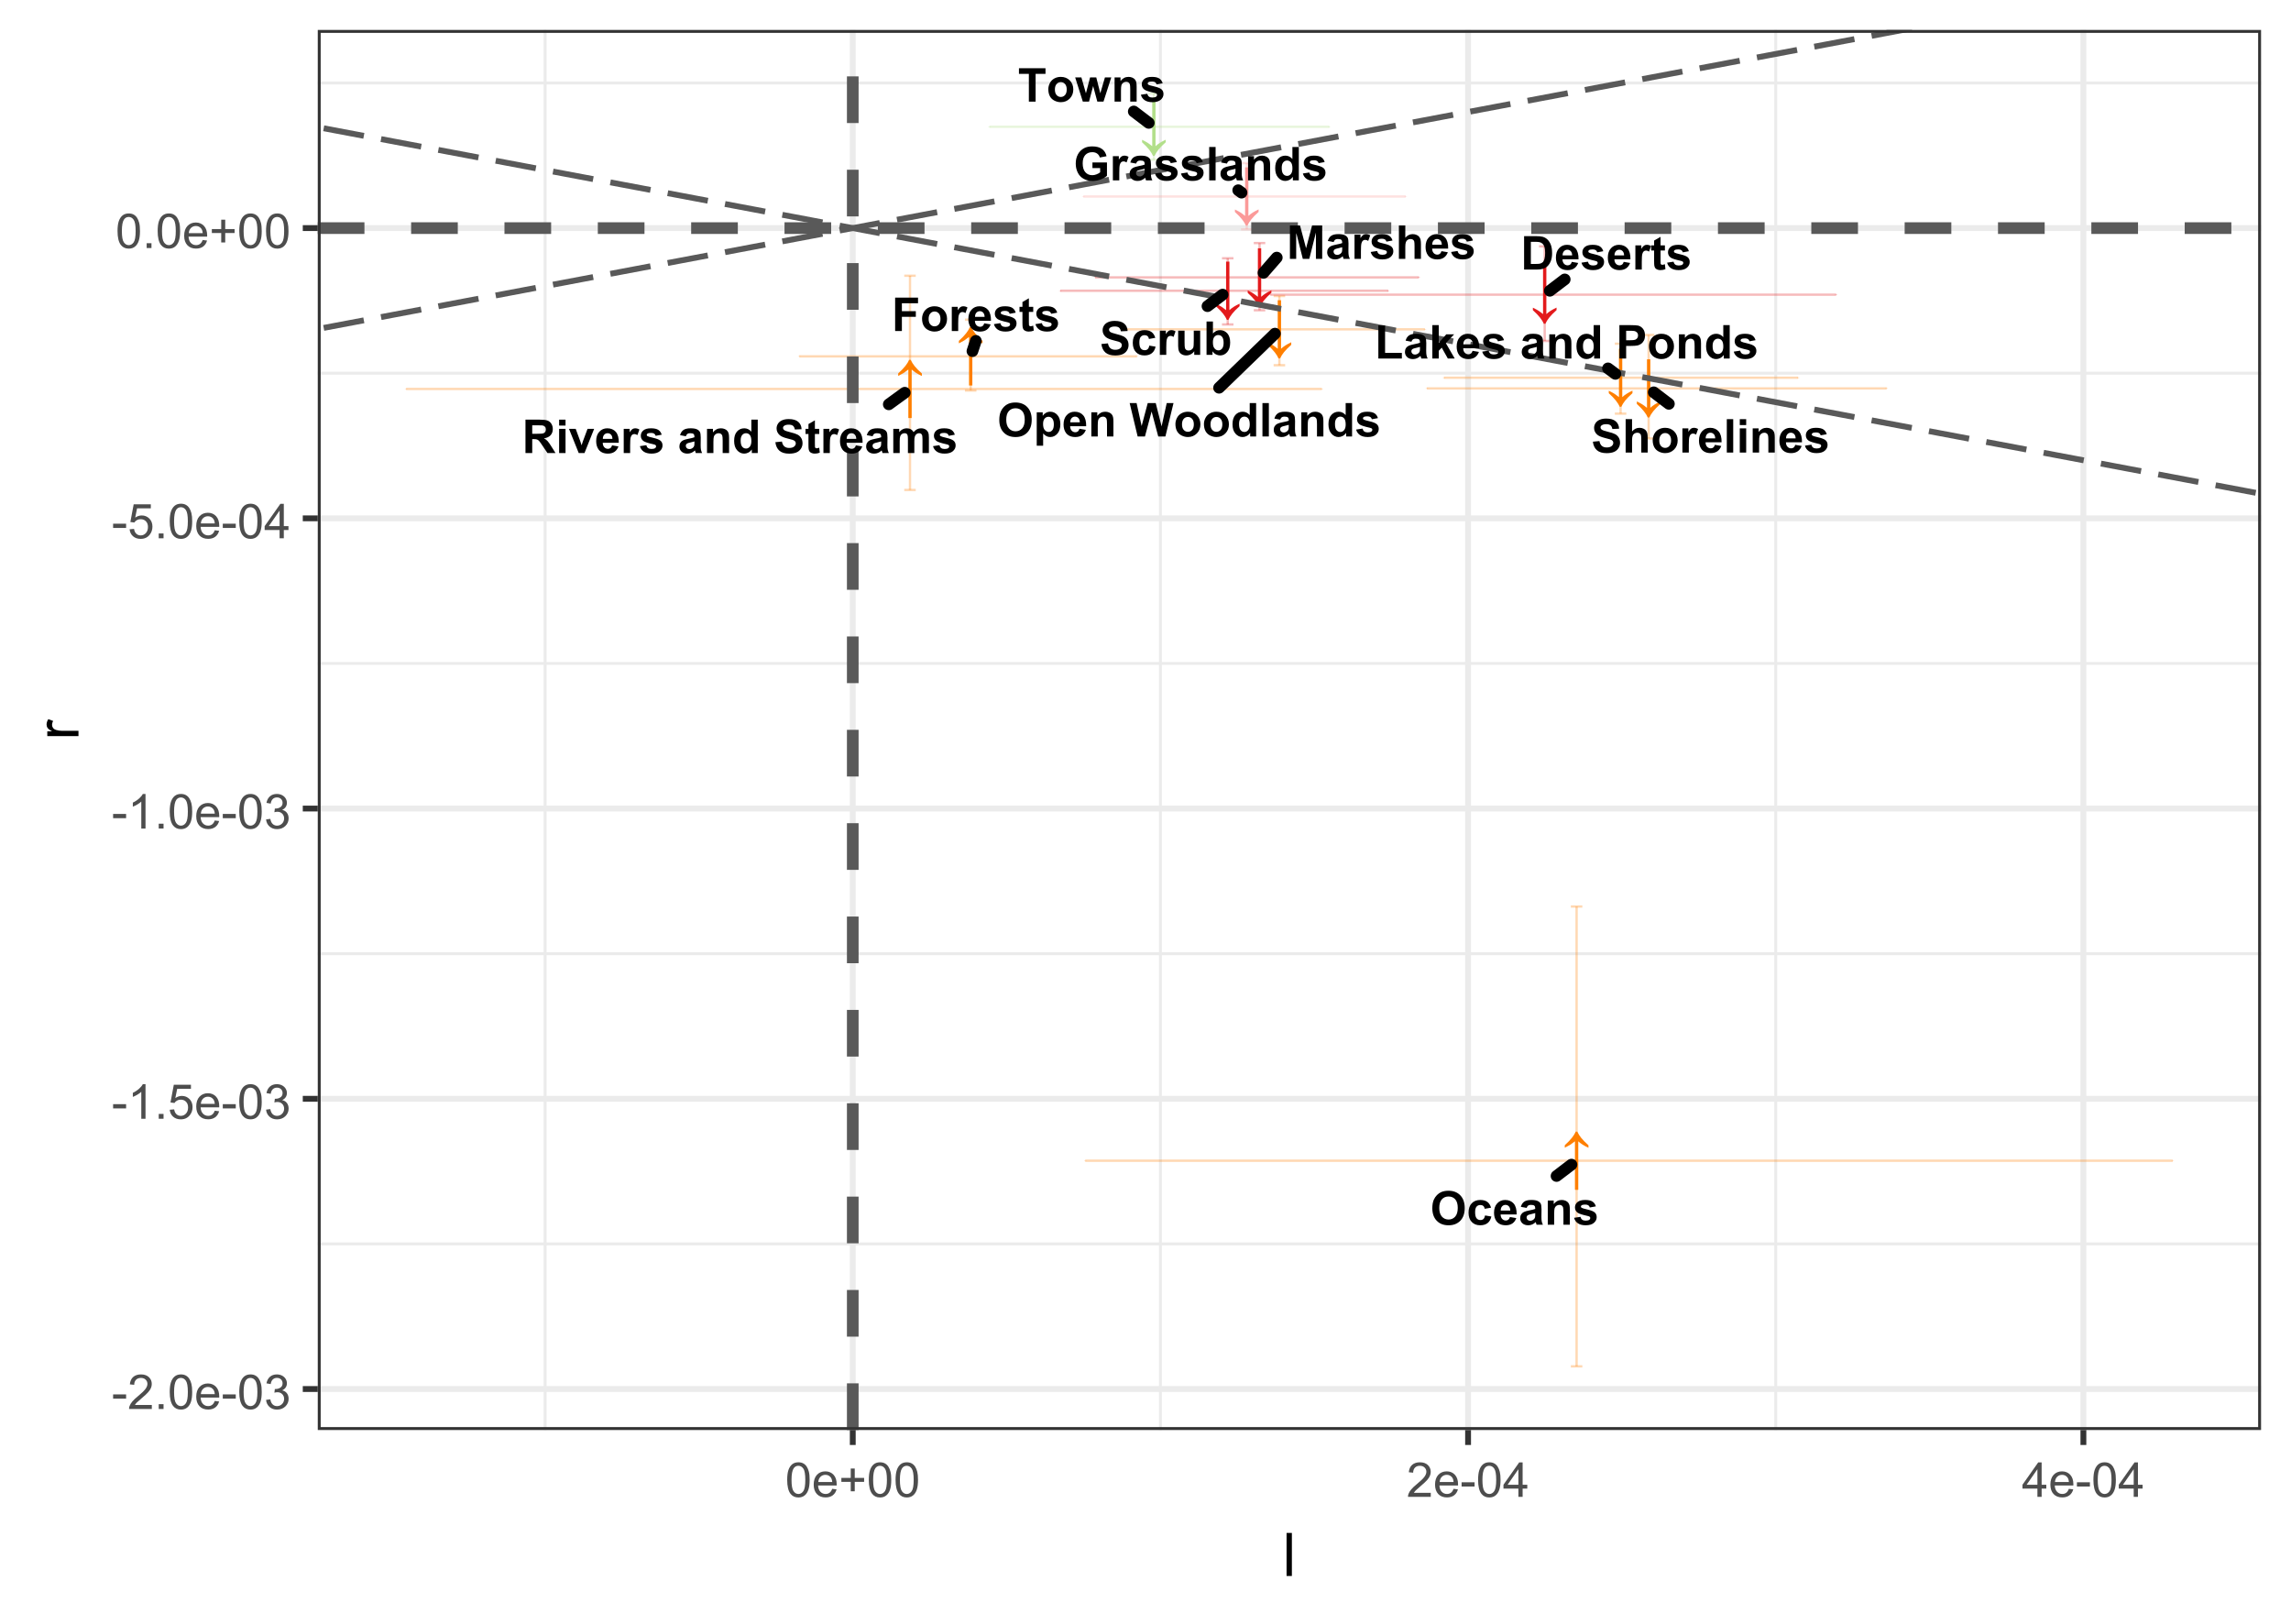 <?xml version="1.0" encoding="UTF-8"?>
<svg xmlns="http://www.w3.org/2000/svg" xmlns:xlink="http://www.w3.org/1999/xlink" width="419" height="297" viewBox="0 0 419 297">
<defs>
<g>
<g id="glyph-0-0">
<path d="M 0.922 0.098 L 0.922 -0.359 C 1.398 -0.125 1.73 0.055 1.918 0.176 C 2.109 0.293 2.395 0.508 2.781 0.812 L 2.781 -8.059 L 3.387 -8.059 L 3.387 0.812 C 3.82 0.398 4.441 0.004 5.25 -0.375 L 5.25 0.09 C 4.672 0.609 4.23 1.055 3.934 1.426 C 3.633 1.801 3.391 2.184 3.203 2.582 L 2.926 2.582 C 2.777 2.238 2.551 1.871 2.246 1.48 C 1.945 1.09 1.504 0.629 0.922 0.098 Z M 0.922 0.098 "/>
</g>
<g id="glyph-0-1">
<path d="M 0.922 -5.574 C 1.504 -6.105 1.945 -6.566 2.246 -6.957 C 2.551 -7.348 2.777 -7.715 2.926 -8.059 L 3.203 -8.059 C 3.391 -7.66 3.633 -7.277 3.934 -6.902 C 4.23 -6.531 4.672 -6.086 5.25 -5.566 L 5.25 -5.105 C 4.441 -5.48 3.82 -5.875 3.387 -6.289 L 3.387 2.582 L 2.781 2.582 L 2.781 -6.289 C 2.395 -5.984 2.109 -5.773 1.918 -5.652 C 1.727 -5.531 1.395 -5.352 0.922 -5.117 Z M 0.922 -5.574 "/>
</g>
<g id="glyph-1-0">
<path d="M 1.996 0 L 1.996 -5.078 L 0.184 -5.078 L 0.184 -6.109 L 5.039 -6.109 L 5.039 -5.078 L 3.23 -5.078 L 3.23 0 Z M 1.996 0 "/>
</g>
<g id="glyph-1-1">
<path d="M 0.34 -2.277 C 0.34 -2.664 0.438 -3.043 0.629 -3.406 C 0.82 -3.77 1.094 -4.047 1.445 -4.238 C 1.797 -4.43 2.188 -4.527 2.621 -4.527 C 3.293 -4.527 3.84 -4.309 4.27 -3.875 C 4.695 -3.438 4.91 -2.891 4.91 -2.227 C 4.91 -1.555 4.695 -1 4.262 -0.562 C 3.828 -0.121 3.285 0.102 2.629 0.102 C 2.223 0.102 1.836 0.008 1.469 -0.176 C 1.102 -0.359 0.82 -0.629 0.629 -0.98 C 0.438 -1.336 0.34 -1.766 0.34 -2.277 M 1.543 -2.215 C 1.543 -1.773 1.645 -1.438 1.855 -1.203 C 2.062 -0.973 2.32 -0.855 2.625 -0.855 C 2.93 -0.855 3.188 -0.973 3.395 -1.203 C 3.602 -1.438 3.707 -1.777 3.707 -2.223 C 3.707 -2.656 3.602 -2.988 3.395 -3.223 C 3.188 -3.457 2.93 -3.57 2.625 -3.57 C 2.32 -3.57 2.062 -3.457 1.855 -3.223 C 1.645 -2.988 1.543 -2.652 1.543 -2.215 Z M 1.543 -2.215 "/>
</g>
<g id="glyph-1-2">
<path d="M 1.438 0 L 0.039 -4.426 L 1.176 -4.426 L 2.004 -1.527 L 2.766 -4.426 L 3.898 -4.426 L 4.633 -1.527 L 5.48 -4.426 L 6.637 -4.426 L 5.215 0 L 4.09 0 L 3.324 -2.848 L 2.574 0 Z M 1.438 0 "/>
</g>
<g id="glyph-1-3">
<path d="M 4.641 0 L 3.469 0 L 3.469 -2.258 C 3.469 -2.738 3.441 -3.047 3.395 -3.188 C 3.344 -3.328 3.262 -3.438 3.148 -3.512 C 3.035 -3.59 2.902 -3.629 2.742 -3.629 C 2.539 -3.629 2.359 -3.574 2.195 -3.465 C 2.035 -3.352 1.926 -3.207 1.863 -3.023 C 1.805 -2.84 1.777 -2.5 1.777 -2.004 L 1.777 0 L 0.605 0 L 0.605 -4.426 L 1.691 -4.426 L 1.691 -3.777 C 2.078 -4.277 2.566 -4.527 3.152 -4.527 C 3.41 -4.527 3.645 -4.48 3.859 -4.387 C 4.074 -4.293 4.234 -4.176 4.344 -4.031 C 4.453 -3.887 4.531 -3.723 4.574 -3.539 C 4.617 -3.355 4.641 -3.094 4.641 -2.75 Z M 4.641 0 "/>
</g>
<g id="glyph-1-4">
<path d="M 0.199 -1.262 L 1.375 -1.441 C 1.426 -1.215 1.527 -1.043 1.68 -0.922 C 1.832 -0.805 2.047 -0.746 2.32 -0.746 C 2.625 -0.746 2.852 -0.801 3.004 -0.914 C 3.109 -0.992 3.16 -1.094 3.16 -1.227 C 3.16 -1.312 3.133 -1.387 3.074 -1.445 C 3.016 -1.5 2.887 -1.555 2.684 -1.602 C 1.738 -1.809 1.141 -2 0.887 -2.172 C 0.539 -2.41 0.363 -2.742 0.363 -3.168 C 0.363 -3.551 0.516 -3.875 0.816 -4.133 C 1.121 -4.395 1.59 -4.527 2.227 -4.527 C 2.832 -4.527 3.281 -4.426 3.574 -4.23 C 3.871 -4.031 4.074 -3.742 4.184 -3.355 L 3.078 -3.152 C 3.031 -3.324 2.941 -3.457 2.812 -3.547 C 2.68 -3.637 2.492 -3.684 2.246 -3.684 C 1.938 -3.684 1.719 -3.641 1.582 -3.555 C 1.496 -3.492 1.449 -3.414 1.449 -3.316 C 1.449 -3.234 1.488 -3.164 1.566 -3.105 C 1.672 -3.027 2.039 -2.918 2.66 -2.777 C 3.285 -2.633 3.719 -2.461 3.969 -2.254 C 4.211 -2.047 4.336 -1.758 4.336 -1.383 C 4.336 -0.977 4.164 -0.629 3.824 -0.336 C 3.488 -0.047 2.984 0.102 2.32 0.102 C 1.719 0.102 1.242 -0.023 0.891 -0.266 C 0.539 -0.512 0.309 -0.844 0.199 -1.262 Z M 0.199 -1.262 "/>
</g>
<g id="glyph-1-5">
<path d="M 0.605 0 L 0.605 -6.109 L 2.449 -6.109 L 3.559 -1.941 L 4.656 -6.109 L 6.508 -6.109 L 6.508 0 L 5.359 0 L 5.359 -4.809 L 4.148 0 L 2.961 0 L 1.75 -4.809 L 1.75 0 Z M 0.605 0 "/>
</g>
<g id="glyph-1-6">
<path d="M 1.488 -3.074 L 0.426 -3.27 C 0.543 -3.695 0.75 -4.012 1.043 -4.219 C 1.332 -4.422 1.766 -4.527 2.344 -4.527 C 2.863 -4.527 3.254 -4.465 3.508 -4.34 C 3.766 -4.219 3.945 -4.059 4.051 -3.871 C 4.152 -3.68 4.207 -3.332 4.207 -2.82 L 4.191 -1.453 C 4.191 -1.066 4.211 -0.777 4.25 -0.594 C 4.285 -0.41 4.355 -0.211 4.461 0 L 3.301 0 C 3.27 -0.078 3.234 -0.191 3.188 -0.348 C 3.168 -0.414 3.156 -0.461 3.148 -0.484 C 2.945 -0.289 2.734 -0.145 2.504 -0.047 C 2.277 0.051 2.035 0.102 1.777 0.102 C 1.32 0.102 0.961 -0.023 0.699 -0.27 C 0.434 -0.52 0.305 -0.832 0.305 -1.207 C 0.305 -1.457 0.363 -1.684 0.484 -1.879 C 0.602 -2.074 0.77 -2.223 0.984 -2.328 C 1.199 -2.434 1.512 -2.523 1.918 -2.602 C 2.465 -2.703 2.844 -2.801 3.055 -2.887 L 3.055 -3.004 C 3.055 -3.23 3 -3.391 2.887 -3.488 C 2.777 -3.582 2.566 -3.629 2.258 -3.629 C 2.051 -3.629 1.887 -3.59 1.77 -3.508 C 1.656 -3.426 1.559 -3.281 1.488 -3.074 M 3.055 -2.125 C 2.906 -2.074 2.668 -2.016 2.344 -1.945 C 2.016 -1.875 1.805 -1.809 1.703 -1.742 C 1.551 -1.633 1.477 -1.496 1.477 -1.328 C 1.477 -1.164 1.535 -1.023 1.66 -0.906 C 1.781 -0.785 1.938 -0.727 2.125 -0.727 C 2.336 -0.727 2.539 -0.793 2.73 -0.934 C 2.871 -1.039 2.965 -1.168 3.008 -1.32 C 3.039 -1.422 3.055 -1.613 3.055 -1.891 Z M 3.055 -2.125 "/>
</g>
<g id="glyph-1-7">
<path d="M 1.734 0 L 0.562 0 L 0.562 -4.426 L 1.652 -4.426 L 1.652 -3.797 C 1.836 -4.094 2.004 -4.289 2.152 -4.383 C 2.301 -4.48 2.469 -4.527 2.66 -4.527 C 2.926 -4.527 3.184 -4.453 3.43 -4.305 L 3.066 -3.285 C 2.871 -3.41 2.688 -3.477 2.516 -3.477 C 2.352 -3.477 2.215 -3.43 2.102 -3.34 C 1.988 -3.25 1.898 -3.086 1.832 -2.852 C 1.766 -2.613 1.734 -2.121 1.734 -1.367 Z M 1.734 0 "/>
</g>
<g id="glyph-1-8">
<path d="M 1.781 -6.109 L 1.781 -3.863 C 2.156 -4.305 2.609 -4.527 3.133 -4.527 C 3.402 -4.527 3.648 -4.477 3.863 -4.375 C 4.082 -4.277 4.242 -4.148 4.352 -3.992 C 4.465 -3.836 4.539 -3.664 4.578 -3.477 C 4.617 -3.285 4.641 -2.992 4.641 -2.598 L 4.641 0 L 3.469 0 L 3.469 -2.34 C 3.469 -2.801 3.445 -3.098 3.402 -3.223 C 3.355 -3.348 3.277 -3.445 3.164 -3.52 C 3.055 -3.594 2.91 -3.629 2.742 -3.629 C 2.547 -3.629 2.375 -3.582 2.223 -3.488 C 2.07 -3.395 1.957 -3.25 1.887 -3.062 C 1.816 -2.871 1.781 -2.59 1.781 -2.219 L 1.781 0 L 0.609 0 L 0.609 -6.109 Z M 1.781 -6.109 "/>
</g>
<g id="glyph-1-9">
<path d="M 3.176 -1.41 L 4.344 -1.211 C 4.191 -0.785 3.957 -0.461 3.633 -0.234 C 3.309 -0.012 2.902 0.102 2.418 0.102 C 1.648 0.102 1.078 -0.152 0.707 -0.656 C 0.418 -1.059 0.27 -1.566 0.27 -2.18 C 0.27 -2.914 0.461 -3.488 0.848 -3.902 C 1.23 -4.32 1.715 -4.527 2.301 -4.527 C 2.961 -4.527 3.48 -4.309 3.859 -3.875 C 4.238 -3.438 4.422 -2.773 4.406 -1.875 L 1.473 -1.875 C 1.48 -1.527 1.574 -1.258 1.754 -1.066 C 1.934 -0.871 2.16 -0.773 2.43 -0.773 C 2.613 -0.773 2.766 -0.824 2.891 -0.926 C 3.016 -1.023 3.113 -1.188 3.176 -1.41 M 3.242 -2.594 C 3.234 -2.93 3.148 -3.188 2.98 -3.367 C 2.812 -3.543 2.609 -3.629 2.371 -3.629 C 2.117 -3.629 1.906 -3.539 1.738 -3.352 C 1.57 -3.164 1.488 -2.91 1.492 -2.594 Z M 3.242 -2.594 "/>
</g>
<g id="glyph-1-10">
<path d="M 0.309 -1.988 L 1.508 -2.105 C 1.582 -1.703 1.727 -1.406 1.949 -1.219 C 2.168 -1.027 2.469 -0.934 2.844 -0.934 C 3.238 -0.934 3.539 -1.02 3.742 -1.188 C 3.941 -1.355 4.043 -1.551 4.043 -1.777 C 4.043 -1.922 4 -2.043 3.914 -2.145 C 3.832 -2.246 3.684 -2.336 3.473 -2.41 C 3.328 -2.461 3 -2.547 2.484 -2.676 C 1.824 -2.84 1.359 -3.043 1.094 -3.281 C 0.719 -3.617 0.531 -4.027 0.531 -4.508 C 0.531 -4.82 0.617 -5.113 0.793 -5.383 C 0.969 -5.652 1.227 -5.859 1.559 -6 C 1.891 -6.145 2.289 -6.215 2.758 -6.215 C 3.527 -6.215 4.102 -6.047 4.492 -5.711 C 4.879 -5.375 5.082 -4.926 5.102 -4.363 L 3.867 -4.309 C 3.816 -4.625 3.703 -4.848 3.527 -4.988 C 3.355 -5.125 3.094 -5.191 2.746 -5.191 C 2.387 -5.191 2.109 -5.121 1.906 -4.973 C 1.773 -4.879 1.707 -4.75 1.707 -4.594 C 1.707 -4.449 1.77 -4.324 1.891 -4.223 C 2.047 -4.09 2.426 -3.957 3.027 -3.812 C 3.625 -3.672 4.07 -3.523 4.359 -3.375 C 4.645 -3.223 4.871 -3.016 5.031 -2.754 C 5.195 -2.492 5.277 -2.164 5.277 -1.781 C 5.277 -1.43 5.18 -1.102 4.984 -0.797 C 4.789 -0.492 4.516 -0.262 4.16 -0.113 C 3.805 0.035 3.359 0.109 2.828 0.109 C 2.059 0.109 1.465 -0.07 1.051 -0.426 C 0.637 -0.785 0.391 -1.305 0.309 -1.988 Z M 0.309 -1.988 "/>
</g>
<g id="glyph-1-11">
<path d="M 4.473 -3.117 L 3.316 -2.91 C 3.277 -3.141 3.191 -3.312 3.055 -3.43 C 2.914 -3.547 2.738 -3.605 2.516 -3.605 C 2.227 -3.605 1.992 -3.504 1.82 -3.305 C 1.645 -3.102 1.559 -2.766 1.559 -2.293 C 1.559 -1.766 1.648 -1.395 1.824 -1.18 C 2 -0.961 2.238 -0.855 2.535 -0.855 C 2.758 -0.855 2.938 -0.918 3.078 -1.043 C 3.223 -1.172 3.32 -1.387 3.379 -1.695 L 4.531 -1.5 C 4.41 -0.973 4.184 -0.574 3.844 -0.305 C 3.504 -0.035 3.051 0.102 2.48 0.102 C 1.832 0.102 1.316 -0.105 0.93 -0.512 C 0.547 -0.922 0.355 -1.488 0.355 -2.207 C 0.355 -2.941 0.547 -3.508 0.934 -3.914 C 1.32 -4.324 1.844 -4.527 2.5 -4.527 C 3.039 -4.527 3.469 -4.41 3.785 -4.18 C 4.105 -3.945 4.332 -3.594 4.473 -3.117 Z M 4.473 -3.117 "/>
</g>
<g id="glyph-1-12">
<path d="M 3.527 0 L 3.527 -0.664 C 3.363 -0.426 3.152 -0.242 2.891 -0.105 C 2.629 0.031 2.352 0.102 2.059 0.102 C 1.762 0.102 1.496 0.035 1.258 -0.098 C 1.023 -0.227 0.852 -0.41 0.746 -0.645 C 0.641 -0.883 0.586 -1.207 0.586 -1.625 L 0.586 -4.426 L 1.758 -4.426 L 1.758 -2.391 C 1.758 -1.77 1.781 -1.387 1.824 -1.25 C 1.867 -1.109 1.945 -0.996 2.059 -0.914 C 2.172 -0.832 2.316 -0.793 2.492 -0.793 C 2.691 -0.793 2.871 -0.848 3.031 -0.957 C 3.188 -1.066 3.297 -1.203 3.355 -1.363 C 3.414 -1.527 3.441 -1.926 3.441 -2.559 L 3.441 -4.426 L 4.613 -4.426 L 4.613 0 Z M 3.527 0 "/>
</g>
<g id="glyph-1-13">
<path d="M 0.562 0 L 0.562 -6.109 L 1.734 -6.109 L 1.734 -3.91 C 2.094 -4.32 2.523 -4.527 3.016 -4.527 C 3.555 -4.527 4.004 -4.332 4.355 -3.941 C 4.707 -3.551 4.883 -2.988 4.883 -2.258 C 4.883 -1.504 4.703 -0.922 4.344 -0.512 C 3.984 -0.105 3.547 0.102 3.035 0.102 C 2.781 0.102 2.531 0.035 2.285 -0.09 C 2.039 -0.215 1.828 -0.402 1.652 -0.648 L 1.652 0 L 0.562 0 M 1.727 -2.309 C 1.727 -1.852 1.797 -1.512 1.941 -1.293 C 2.145 -0.98 2.414 -0.824 2.75 -0.824 C 3.008 -0.824 3.23 -0.938 3.41 -1.156 C 3.594 -1.379 3.684 -1.727 3.684 -2.199 C 3.684 -2.707 3.594 -3.07 3.41 -3.293 C 3.227 -3.52 2.992 -3.629 2.703 -3.629 C 2.426 -3.629 2.191 -3.52 2.004 -3.305 C 1.82 -3.086 1.727 -2.754 1.727 -2.309 Z M 1.727 -2.309 "/>
</g>
<g id="glyph-1-14">
<path d="M 0.617 -6.109 L 2.871 -6.109 C 3.379 -6.109 3.77 -6.07 4.035 -5.992 C 4.395 -5.887 4.699 -5.699 4.957 -5.43 C 5.211 -5.16 5.406 -4.832 5.539 -4.441 C 5.672 -4.051 5.738 -3.57 5.738 -2.996 C 5.738 -2.492 5.676 -2.059 5.551 -1.695 C 5.398 -1.25 5.18 -0.891 4.898 -0.617 C 4.684 -0.41 4.395 -0.246 4.031 -0.129 C 3.758 -0.043 3.395 0 2.938 0 L 0.617 0 L 0.617 -6.109 M 1.852 -5.078 L 1.852 -1.031 L 2.773 -1.031 C 3.117 -1.031 3.363 -1.051 3.52 -1.086 C 3.719 -1.137 3.883 -1.223 4.016 -1.344 C 4.148 -1.461 4.254 -1.656 4.34 -1.934 C 4.422 -2.207 4.465 -2.578 4.465 -3.051 C 4.465 -3.523 4.422 -3.887 4.34 -4.141 C 4.254 -4.391 4.141 -4.59 3.988 -4.73 C 3.84 -4.871 3.648 -4.969 3.418 -5.02 C 3.246 -5.059 2.906 -5.078 2.406 -5.078 Z M 1.852 -5.078 "/>
</g>
<g id="glyph-1-15">
<path d="M 2.641 -4.426 L 2.641 -3.492 L 1.844 -3.492 L 1.844 -1.707 C 1.844 -1.348 1.852 -1.137 1.863 -1.078 C 1.879 -1.02 1.914 -0.969 1.969 -0.93 C 2.023 -0.891 2.09 -0.871 2.168 -0.871 C 2.277 -0.871 2.434 -0.91 2.637 -0.984 L 2.738 -0.074 C 2.465 0.043 2.156 0.102 1.812 0.102 C 1.602 0.102 1.41 0.066 1.242 -0.008 C 1.074 -0.078 0.949 -0.168 0.867 -0.281 C 0.789 -0.395 0.734 -0.547 0.703 -0.738 C 0.68 -0.875 0.668 -1.148 0.668 -1.562 L 0.668 -3.492 L 0.129 -3.492 L 0.129 -4.426 L 0.668 -4.426 L 0.668 -5.305 L 1.844 -5.988 L 1.844 -4.426 Z M 2.641 -4.426 "/>
</g>
<g id="glyph-1-16">
<path d="M 3.465 -2.246 L 3.465 -3.277 L 6.121 -3.277 L 6.121 -0.844 C 5.863 -0.594 5.488 -0.371 5 -0.18 C 4.508 0.008 4.012 0.105 3.508 0.105 C 2.871 0.105 2.312 -0.031 1.84 -0.297 C 1.363 -0.566 1.004 -0.949 0.766 -1.449 C 0.527 -1.945 0.41 -2.488 0.41 -3.074 C 0.41 -3.711 0.543 -4.277 0.809 -4.773 C 1.074 -5.266 1.465 -5.645 1.98 -5.91 C 2.371 -6.113 2.859 -6.215 3.441 -6.215 C 4.203 -6.215 4.793 -6.055 5.219 -5.738 C 5.648 -5.418 5.922 -4.98 6.043 -4.418 L 4.816 -4.188 C 4.73 -4.488 4.57 -4.727 4.332 -4.898 C 4.094 -5.074 3.797 -5.16 3.441 -5.16 C 2.902 -5.16 2.477 -4.988 2.156 -4.648 C 1.84 -4.305 1.68 -3.797 1.68 -3.125 C 1.68 -2.402 1.84 -1.855 2.164 -1.496 C 2.484 -1.133 2.906 -0.949 3.43 -0.949 C 3.688 -0.949 3.949 -1 4.207 -1.102 C 4.469 -1.203 4.691 -1.328 4.875 -1.473 L 4.875 -2.246 Z M 3.465 -2.246 "/>
</g>
<g id="glyph-1-17">
<path d="M 0.613 0 L 0.613 -6.109 L 1.785 -6.109 L 1.785 0 Z M 0.613 0 "/>
</g>
<g id="glyph-1-18">
<path d="M 4.672 0 L 3.586 0 L 3.586 -0.648 C 3.402 -0.398 3.191 -0.211 2.945 -0.086 C 2.699 0.039 2.449 0.102 2.199 0.102 C 1.691 0.102 1.258 -0.105 0.895 -0.516 C 0.531 -0.926 0.352 -1.496 0.352 -2.23 C 0.352 -2.98 0.527 -3.551 0.879 -3.941 C 1.23 -4.332 1.68 -4.527 2.219 -4.527 C 2.711 -4.527 3.141 -4.32 3.5 -3.91 L 3.5 -6.109 L 4.672 -6.109 L 4.672 0 M 1.547 -2.309 C 1.547 -1.836 1.613 -1.496 1.742 -1.285 C 1.93 -0.977 2.195 -0.824 2.535 -0.824 C 2.805 -0.824 3.031 -0.941 3.223 -1.168 C 3.41 -1.398 3.504 -1.742 3.504 -2.195 C 3.504 -2.703 3.414 -3.07 3.23 -3.293 C 3.047 -3.52 2.812 -3.629 2.527 -3.629 C 2.246 -3.629 2.016 -3.52 1.828 -3.301 C 1.641 -3.078 1.547 -2.746 1.547 -2.309 Z M 1.547 -2.309 "/>
</g>
<g id="glyph-1-19">
<path d="M 0.656 0 L 0.656 -6.059 L 1.887 -6.059 L 1.887 -1.031 L 4.957 -1.031 L 4.957 0 Z M 0.656 0 "/>
</g>
<g id="glyph-1-20">
<path d="M 0.57 0 L 0.57 -6.109 L 1.742 -6.109 L 1.742 -2.867 L 3.113 -4.426 L 4.555 -4.426 L 3.043 -2.809 L 4.664 0 L 3.402 0 L 2.289 -1.988 L 1.742 -1.418 L 1.742 0 Z M 0.57 0 "/>
</g>
<g id="glyph-1-21">
</g>
<g id="glyph-1-22">
<path d="M 0.621 0 L 0.621 -6.109 L 2.602 -6.109 C 3.352 -6.109 3.84 -6.078 4.066 -6.02 C 4.418 -5.926 4.711 -5.727 4.949 -5.422 C 5.184 -5.113 5.301 -4.715 5.301 -4.23 C 5.301 -3.855 5.234 -3.539 5.098 -3.285 C 4.961 -3.027 4.789 -2.828 4.578 -2.684 C 4.367 -2.535 4.156 -2.441 3.938 -2.391 C 3.645 -2.336 3.219 -2.305 2.66 -2.305 L 1.855 -2.305 L 1.855 0 L 0.621 0 M 1.855 -5.078 L 1.855 -3.344 L 2.531 -3.344 C 3.016 -3.344 3.34 -3.375 3.504 -3.438 C 3.668 -3.504 3.797 -3.602 3.891 -3.738 C 3.984 -3.875 4.031 -4.031 4.031 -4.215 C 4.031 -4.438 3.965 -4.621 3.836 -4.766 C 3.703 -4.91 3.539 -5 3.34 -5.035 C 3.191 -5.062 2.895 -5.078 2.449 -5.078 Z M 1.855 -5.078 "/>
</g>
<g id="glyph-1-23">
<path d="M 0.371 -3.016 C 0.371 -3.641 0.465 -4.164 0.648 -4.586 C 0.789 -4.895 0.98 -5.176 1.219 -5.422 C 1.461 -5.668 1.723 -5.852 2.008 -5.973 C 2.391 -6.133 2.828 -6.215 3.324 -6.215 C 4.227 -6.215 4.945 -5.934 5.488 -5.375 C 6.027 -4.816 6.297 -4.043 6.297 -3.047 C 6.297 -2.059 6.031 -1.289 5.492 -0.73 C 4.957 -0.176 4.238 0.105 3.344 0.105 C 2.434 0.105 1.711 -0.172 1.176 -0.727 C 0.641 -1.281 0.371 -2.047 0.371 -3.016 M 1.641 -3.059 C 1.641 -2.367 1.801 -1.844 2.121 -1.484 C 2.441 -1.129 2.848 -0.949 3.34 -0.949 C 3.832 -0.949 4.234 -1.129 4.551 -1.48 C 4.863 -1.836 5.023 -2.367 5.023 -3.074 C 5.023 -3.777 4.867 -4.297 4.562 -4.645 C 4.254 -4.988 3.848 -5.16 3.34 -5.16 C 2.828 -5.16 2.422 -4.984 2.109 -4.637 C 1.797 -4.289 1.641 -3.762 1.641 -3.059 Z M 1.641 -3.059 "/>
</g>
<g id="glyph-1-24">
<path d="M 0.578 -4.426 L 1.672 -4.426 L 1.672 -3.777 C 1.812 -4 2.004 -4.18 2.246 -4.316 C 2.488 -4.457 2.758 -4.527 3.051 -4.527 C 3.566 -4.527 4 -4.324 4.359 -3.922 C 4.719 -3.52 4.898 -2.957 4.898 -2.238 C 4.898 -1.5 4.715 -0.926 4.355 -0.516 C 3.996 -0.105 3.555 0.102 3.043 0.102 C 2.797 0.102 2.578 0.051 2.379 -0.047 C 2.18 -0.145 1.969 -0.309 1.75 -0.547 L 1.75 1.684 L 0.578 1.684 L 0.578 -4.426 M 1.738 -2.289 C 1.738 -1.789 1.836 -1.422 2.035 -1.188 C 2.23 -0.949 2.473 -0.828 2.754 -0.828 C 3.027 -0.828 3.254 -0.938 3.434 -1.156 C 3.613 -1.375 3.707 -1.734 3.707 -2.23 C 3.707 -2.695 3.613 -3.039 3.426 -3.262 C 3.238 -3.488 3.008 -3.602 2.734 -3.602 C 2.449 -3.602 2.211 -3.492 2.02 -3.27 C 1.832 -3.047 1.738 -2.723 1.738 -2.289 Z M 1.738 -2.289 "/>
</g>
<g id="glyph-1-25">
<path d="M 1.488 0 L 0.027 -6.109 L 1.293 -6.109 L 2.215 -1.914 L 3.332 -6.109 L 4.797 -6.109 L 5.867 -1.844 L 6.805 -6.109 L 8.047 -6.109 L 6.562 0 L 5.254 0 L 4.039 -4.566 L 2.824 0 Z M 1.488 0 "/>
</g>
<g id="glyph-1-26">
<path d="M 0.629 0 L 0.629 -6.109 L 4.816 -6.109 L 4.816 -5.078 L 1.863 -5.078 L 1.863 -3.629 L 4.414 -3.629 L 4.414 -2.598 L 1.863 -2.598 L 1.863 0 Z M 0.629 0 "/>
</g>
<g id="glyph-1-27">
<path d="M 0.613 -5.027 L 0.613 -6.109 L 1.785 -6.109 L 1.785 -5.027 L 0.613 -5.027 M 0.613 0 L 0.613 -4.426 L 1.785 -4.426 L 1.785 0 Z M 0.613 0 "/>
</g>
<g id="glyph-1-28">
<path d="M 0.625 0 L 0.625 -6.109 L 3.223 -6.109 C 3.875 -6.109 4.348 -6.055 4.645 -5.945 C 4.941 -5.836 5.18 -5.641 5.355 -5.359 C 5.535 -5.078 5.621 -4.758 5.621 -4.398 C 5.621 -3.938 5.488 -3.559 5.219 -3.262 C 4.949 -2.961 4.547 -2.773 4.008 -2.695 C 4.277 -2.543 4.496 -2.371 4.672 -2.184 C 4.844 -1.996 5.078 -1.668 5.371 -1.191 L 6.117 0 L 4.645 0 L 3.75 -1.328 C 3.434 -1.805 3.219 -2.105 3.102 -2.227 C 2.984 -2.352 2.859 -2.438 2.73 -2.48 C 2.598 -2.527 2.391 -2.551 2.109 -2.551 L 1.859 -2.551 L 1.859 0 L 0.625 0 M 1.859 -3.527 L 2.773 -3.527 C 3.363 -3.527 3.734 -3.551 3.879 -3.602 C 4.027 -3.652 4.145 -3.738 4.227 -3.859 C 4.309 -3.98 4.352 -4.133 4.352 -4.316 C 4.352 -4.523 4.297 -4.691 4.188 -4.816 C 4.078 -4.941 3.922 -5.023 3.723 -5.055 C 3.621 -5.07 3.32 -5.078 2.82 -5.078 L 1.859 -5.078 Z M 1.859 -3.527 "/>
</g>
<g id="glyph-1-29">
<path d="M 1.828 0 L 0.047 -4.426 L 1.273 -4.426 L 2.109 -2.168 L 2.352 -1.414 C 2.414 -1.605 2.453 -1.73 2.473 -1.793 C 2.512 -1.918 2.551 -2.043 2.598 -2.168 L 3.438 -4.426 L 4.645 -4.426 L 2.883 0 Z M 1.828 0 "/>
</g>
<g id="glyph-1-30">
<path d="M 0.523 -4.426 L 1.605 -4.426 L 1.605 -3.82 C 1.992 -4.293 2.449 -4.527 2.984 -4.527 C 3.27 -4.527 3.512 -4.469 3.723 -4.352 C 3.93 -4.234 4.102 -4.059 4.234 -3.82 C 4.43 -4.059 4.641 -4.234 4.863 -4.352 C 5.09 -4.469 5.328 -4.527 5.586 -4.527 C 5.91 -4.527 6.184 -4.461 6.41 -4.328 C 6.637 -4.195 6.805 -4.004 6.914 -3.746 C 6.996 -3.559 7.035 -3.254 7.035 -2.828 L 7.035 0 L 5.863 0 L 5.863 -2.531 C 5.863 -2.969 5.824 -3.254 5.742 -3.379 C 5.637 -3.547 5.469 -3.629 5.242 -3.629 C 5.078 -3.629 4.926 -3.582 4.781 -3.48 C 4.637 -3.379 4.531 -3.234 4.469 -3.039 C 4.402 -2.848 4.371 -2.543 4.371 -2.125 L 4.371 0 L 3.199 0 L 3.199 -2.426 C 3.199 -2.855 3.18 -3.133 3.137 -3.258 C 3.098 -3.383 3.031 -3.477 2.945 -3.539 C 2.855 -3.602 2.738 -3.629 2.59 -3.629 C 2.406 -3.629 2.246 -3.582 2.102 -3.484 C 1.957 -3.387 1.852 -3.246 1.789 -3.062 C 1.727 -2.879 1.695 -2.574 1.695 -2.152 L 1.695 0 L 0.523 0 Z M 0.523 -4.426 "/>
</g>
<g id="glyph-2-0">
<path d="M 0.281 -1.891 L 0.281 -2.668 L 2.656 -2.668 L 2.656 -1.891 Z M 0.281 -1.891 "/>
</g>
<g id="glyph-2-1">
<path d="M 4.43 -0.742 L 4.43 0 L 0.266 0 C 0.262 -0.188 0.289 -0.367 0.355 -0.539 C 0.461 -0.82 0.633 -1.102 0.867 -1.375 C 1.098 -1.648 1.438 -1.969 1.879 -2.328 C 2.562 -2.891 3.023 -3.336 3.266 -3.664 C 3.508 -3.992 3.625 -4.301 3.625 -4.594 C 3.625 -4.898 3.516 -5.16 3.297 -5.367 C 3.078 -5.578 2.793 -5.684 2.441 -5.684 C 2.066 -5.684 1.77 -5.574 1.547 -5.352 C 1.324 -5.125 1.211 -4.816 1.207 -4.422 L 0.414 -4.504 C 0.469 -5.098 0.672 -5.547 1.027 -5.859 C 1.383 -6.168 1.859 -6.324 2.457 -6.324 C 3.062 -6.324 3.539 -6.156 3.895 -5.824 C 4.246 -5.488 4.422 -5.07 4.422 -4.578 C 4.422 -4.324 4.371 -4.078 4.266 -3.832 C 4.164 -3.59 3.992 -3.332 3.754 -3.062 C 3.516 -2.793 3.117 -2.426 2.562 -1.957 C 2.098 -1.566 1.801 -1.301 1.668 -1.164 C 1.535 -1.023 1.426 -0.883 1.34 -0.742 Z M 4.43 -0.742 "/>
</g>
<g id="glyph-2-2">
<path d="M 0.801 0 L 0.801 -0.883 L 1.68 -0.883 L 1.68 0 Z M 0.801 0 "/>
</g>
<g id="glyph-2-3">
<path d="M 0.367 -3.105 C 0.367 -3.852 0.441 -4.449 0.594 -4.906 C 0.75 -5.359 0.977 -5.711 1.277 -5.957 C 1.582 -6.203 1.961 -6.324 2.418 -6.324 C 2.758 -6.324 3.055 -6.258 3.309 -6.121 C 3.562 -5.984 3.773 -5.789 3.941 -5.531 C 4.105 -5.277 4.238 -4.965 4.332 -4.594 C 4.426 -4.227 4.473 -3.73 4.473 -3.105 C 4.473 -2.367 4.398 -1.77 4.246 -1.316 C 4.094 -0.863 3.867 -0.512 3.562 -0.266 C 3.262 -0.016 2.879 0.109 2.418 0.109 C 1.812 0.109 1.336 -0.109 0.988 -0.547 C 0.574 -1.07 0.367 -1.922 0.367 -3.105 M 1.16 -3.105 C 1.16 -2.074 1.281 -1.383 1.523 -1.043 C 1.766 -0.699 2.062 -0.527 2.418 -0.527 C 2.773 -0.527 3.074 -0.699 3.316 -1.043 C 3.559 -1.387 3.68 -2.074 3.68 -3.105 C 3.68 -4.145 3.559 -4.832 3.316 -5.172 C 3.074 -5.516 2.773 -5.684 2.41 -5.684 C 2.055 -5.684 1.773 -5.535 1.559 -5.234 C 1.293 -4.852 1.16 -4.141 1.16 -3.105 Z M 1.16 -3.105 "/>
</g>
<g id="glyph-2-4">
<path d="M 3.703 -1.469 L 4.504 -1.371 C 4.379 -0.902 4.145 -0.543 3.805 -0.285 C 3.461 -0.027 3.027 0.102 2.496 0.102 C 1.828 0.102 1.301 -0.102 0.91 -0.512 C 0.52 -0.926 0.32 -1.5 0.32 -2.242 C 0.32 -3.012 0.52 -3.605 0.914 -4.031 C 1.312 -4.453 1.824 -4.668 2.453 -4.668 C 3.062 -4.668 3.562 -4.457 3.949 -4.043 C 4.336 -3.629 4.527 -3.043 4.527 -2.289 C 4.527 -2.246 4.527 -2.176 4.523 -2.086 L 1.121 -2.086 C 1.148 -1.582 1.293 -1.199 1.547 -0.934 C 1.801 -0.664 2.121 -0.531 2.5 -0.531 C 2.785 -0.531 3.027 -0.605 3.227 -0.758 C 3.426 -0.906 3.586 -1.145 3.703 -1.469 M 1.164 -2.719 L 3.711 -2.719 C 3.68 -3.105 3.582 -3.391 3.422 -3.582 C 3.176 -3.883 2.855 -4.031 2.461 -4.031 C 2.105 -4.031 1.809 -3.91 1.566 -3.676 C 1.324 -3.438 1.191 -3.117 1.164 -2.719 Z M 1.164 -2.719 "/>
</g>
<g id="glyph-2-5">
<path d="M 0.371 -1.664 L 1.145 -1.766 C 1.23 -1.328 1.383 -1.012 1.598 -0.82 C 1.809 -0.625 2.07 -0.527 2.375 -0.527 C 2.738 -0.527 3.047 -0.656 3.297 -0.906 C 3.547 -1.16 3.672 -1.473 3.676 -1.844 C 3.672 -2.199 3.559 -2.492 3.324 -2.723 C 3.094 -2.953 2.797 -3.066 2.441 -3.066 C 2.293 -3.066 2.113 -3.039 1.895 -2.98 L 1.98 -3.66 C 2.031 -3.656 2.074 -3.652 2.105 -3.652 C 2.434 -3.652 2.73 -3.738 2.996 -3.91 C 3.258 -4.082 3.391 -4.348 3.391 -4.703 C 3.391 -4.988 3.293 -5.223 3.102 -5.41 C 2.91 -5.598 2.664 -5.688 2.359 -5.688 C 2.059 -5.688 1.809 -5.594 1.605 -5.406 C 1.406 -5.215 1.277 -4.934 1.219 -4.555 L 0.445 -4.691 C 0.543 -5.211 0.758 -5.613 1.09 -5.898 C 1.426 -6.184 1.844 -6.324 2.344 -6.324 C 2.688 -6.324 3.004 -6.25 3.293 -6.105 C 3.582 -5.957 3.801 -5.754 3.957 -5.5 C 4.109 -5.246 4.184 -4.973 4.184 -4.688 C 4.184 -4.414 4.113 -4.168 3.965 -3.945 C 3.82 -3.723 3.605 -3.543 3.316 -3.41 C 3.691 -3.324 3.98 -3.148 4.184 -2.875 C 4.391 -2.605 4.496 -2.266 4.496 -1.859 C 4.496 -1.312 4.293 -0.844 3.895 -0.461 C 3.492 -0.078 2.984 0.113 2.371 0.113 C 1.82 0.113 1.359 -0.055 0.996 -0.383 C 0.629 -0.711 0.422 -1.141 0.371 -1.664 Z M 0.371 -1.664 "/>
</g>
<g id="glyph-2-6">
<path d="M 3.277 0 L 2.504 0 L 2.504 -4.93 C 2.32 -4.75 2.074 -4.574 1.773 -4.395 C 1.469 -4.219 1.199 -4.086 0.957 -3.996 L 0.957 -4.742 C 1.391 -4.945 1.77 -5.195 2.094 -5.484 C 2.418 -5.773 2.645 -6.055 2.781 -6.324 L 3.277 -6.324 Z M 3.277 0 "/>
</g>
<g id="glyph-2-7">
<path d="M 0.367 -1.648 L 1.176 -1.719 C 1.238 -1.324 1.379 -1.027 1.598 -0.828 C 1.816 -0.629 2.078 -0.527 2.391 -0.527 C 2.762 -0.527 3.078 -0.668 3.336 -0.949 C 3.594 -1.23 3.723 -1.602 3.723 -2.066 C 3.723 -2.508 3.598 -2.855 3.348 -3.109 C 3.102 -3.367 2.777 -3.492 2.375 -3.492 C 2.125 -3.492 1.902 -3.438 1.703 -3.324 C 1.5 -3.211 1.344 -3.062 1.23 -2.883 L 0.504 -2.977 L 1.113 -6.215 L 4.246 -6.215 L 4.246 -5.473 L 1.73 -5.473 L 1.391 -3.781 C 1.77 -4.043 2.168 -4.176 2.582 -4.176 C 3.133 -4.176 3.598 -3.984 3.977 -3.605 C 4.352 -3.223 4.543 -2.734 4.543 -2.137 C 4.543 -1.566 4.375 -1.074 4.043 -0.656 C 3.641 -0.148 3.09 0.109 2.391 0.109 C 1.816 0.109 1.348 -0.055 0.984 -0.375 C 0.625 -0.695 0.418 -1.121 0.367 -1.648 Z M 0.367 -1.648 "/>
</g>
<g id="glyph-2-8">
<path d="M 2.844 0 L 2.844 -1.508 L 0.113 -1.508 L 0.113 -2.219 L 2.988 -6.301 L 3.617 -6.301 L 3.617 -2.219 L 4.469 -2.219 L 4.469 -1.508 L 3.617 -1.508 L 3.617 0 L 2.844 0 M 2.844 -2.219 L 2.844 -5.059 L 0.871 -2.219 Z M 2.844 -2.219 "/>
</g>
<g id="glyph-2-9">
<path d="M 2.203 -1.02 L 2.203 -2.746 L 0.488 -2.746 L 0.488 -3.469 L 2.203 -3.469 L 2.203 -5.184 L 2.934 -5.184 L 2.934 -3.469 L 4.648 -3.469 L 4.648 -2.746 L 2.934 -2.746 L 2.934 -1.02 Z M 2.203 -1.02 "/>
</g>
<g id="glyph-3-0">
<path d="M 0.703 0 L 0.703 -7.875 L 1.672 -7.875 L 1.672 0 Z M 0.703 0 "/>
</g>
<g id="glyph-4-0">
<path d="M 0 -0.715 L -5.703 -0.715 L -5.703 -1.586 L -4.84 -1.586 C -5.242 -1.805 -5.512 -2.012 -5.641 -2.199 C -5.77 -2.387 -5.832 -2.594 -5.832 -2.82 C -5.832 -3.145 -5.73 -3.477 -5.523 -3.812 L -4.625 -3.48 C -4.766 -3.246 -4.832 -3.008 -4.836 -2.773 C -4.832 -2.559 -4.77 -2.371 -4.645 -2.203 C -4.516 -2.035 -4.34 -1.914 -4.113 -1.844 C -3.77 -1.734 -3.395 -1.68 -2.984 -1.68 L 0 -1.68 Z M 0 -0.715 "/>
</g>
</g>
<clipPath id="clip-0">
<path clip-rule="nonzero" d="M 58.117 5.48 L 413.523 5.48 L 413.523 261.512 L 58.117 261.512 Z M 58.117 5.48 "/>
</clipPath>
<clipPath id="clip-1">
<path clip-rule="nonzero" d="M 58.117 227 L 413.523 227 L 413.523 228 L 58.117 228 Z M 58.117 227 "/>
</clipPath>
<clipPath id="clip-2">
<path clip-rule="nonzero" d="M 58.117 174 L 413.523 174 L 413.523 175 L 58.117 175 Z M 58.117 174 "/>
</clipPath>
<clipPath id="clip-3">
<path clip-rule="nonzero" d="M 58.117 121 L 413.523 121 L 413.523 122 L 58.117 122 Z M 58.117 121 "/>
</clipPath>
<clipPath id="clip-4">
<path clip-rule="nonzero" d="M 58.117 67 L 413.523 67 L 413.523 69 L 58.117 69 Z M 58.117 67 "/>
</clipPath>
<clipPath id="clip-5">
<path clip-rule="nonzero" d="M 58.117 14 L 413.523 14 L 413.523 16 L 58.117 16 Z M 58.117 14 "/>
</clipPath>
<clipPath id="clip-6">
<path clip-rule="nonzero" d="M 99 5.48 L 100 5.48 L 100 261.512 L 99 261.512 Z M 99 5.48 "/>
</clipPath>
<clipPath id="clip-7">
<path clip-rule="nonzero" d="M 211 5.48 L 213 5.48 L 213 261.512 L 211 261.512 Z M 211 5.48 "/>
</clipPath>
<clipPath id="clip-8">
<path clip-rule="nonzero" d="M 324 5.48 L 326 5.48 L 326 261.512 L 324 261.512 Z M 324 5.48 "/>
</clipPath>
<clipPath id="clip-9">
<path clip-rule="nonzero" d="M 58.117 253 L 413.523 253 L 413.523 255 L 58.117 255 Z M 58.117 253 "/>
</clipPath>
<clipPath id="clip-10">
<path clip-rule="nonzero" d="M 58.117 200 L 413.523 200 L 413.523 202 L 58.117 202 Z M 58.117 200 "/>
</clipPath>
<clipPath id="clip-11">
<path clip-rule="nonzero" d="M 58.117 147 L 413.523 147 L 413.523 149 L 58.117 149 Z M 58.117 147 "/>
</clipPath>
<clipPath id="clip-12">
<path clip-rule="nonzero" d="M 58.117 94 L 413.523 94 L 413.523 96 L 58.117 96 Z M 58.117 94 "/>
</clipPath>
<clipPath id="clip-13">
<path clip-rule="nonzero" d="M 58.117 41 L 413.523 41 L 413.523 43 L 58.117 43 Z M 58.117 41 "/>
</clipPath>
<clipPath id="clip-14">
<path clip-rule="nonzero" d="M 155 5.48 L 157 5.48 L 157 261.512 L 155 261.512 Z M 155 5.48 "/>
</clipPath>
<clipPath id="clip-15">
<path clip-rule="nonzero" d="M 267 5.48 L 270 5.48 L 270 261.512 L 267 261.512 Z M 267 5.48 "/>
</clipPath>
<clipPath id="clip-16">
<path clip-rule="nonzero" d="M 380 5.48 L 382 5.48 L 382 261.512 L 380 261.512 Z M 380 5.48 "/>
</clipPath>
<clipPath id="clip-17">
<path clip-rule="nonzero" d="M 58.117 5.48 L 413.523 5.48 L 413.523 128 L 58.117 128 Z M 58.117 5.48 "/>
</clipPath>
<clipPath id="clip-18">
<path clip-rule="nonzero" d="M 58.117 5.48 L 413.523 5.48 L 413.523 158 L 58.117 158 Z M 58.117 5.48 "/>
</clipPath>
<clipPath id="clip-19">
<path clip-rule="nonzero" d="M 58.117 40 L 413.523 40 L 413.523 43 L 58.117 43 Z M 58.117 40 "/>
</clipPath>
<clipPath id="clip-20">
<path clip-rule="nonzero" d="M 154 5.48 L 158 5.48 L 158 261.512 L 154 261.512 Z M 154 5.48 "/>
</clipPath>
<clipPath id="clip-21">
<path clip-rule="nonzero" d="M 58.117 5.48 L 413.523 5.48 L 413.523 261.512 L 58.117 261.512 Z M 58.117 5.48 "/>
</clipPath>
</defs>
<rect x="-41.9" y="-29.7" width="502.8" height="356.4" fill="rgb(100%, 100%, 100%)" fill-opacity="1"/>
<rect x="-41.9" y="-29.7" width="502.8" height="356.4" fill="rgb(100%, 100%, 100%)" fill-opacity="1"/>
<path fill="none" stroke-width="1.067" stroke-linecap="round" stroke-linejoin="round" stroke="rgb(100%, 100%, 100%)" stroke-opacity="1" stroke-miterlimit="10" d="M 0 297 L 419 297 L 419 0 L 0 0 Z M 0 297 "/>
<g clip-path="url(#clip-0)">
<path fill-rule="nonzero" fill="rgb(100%, 100%, 100%)" fill-opacity="1" d="M 58.117 261.508 L 413.523 261.508 L 413.523 5.477 L 58.117 5.477 Z M 58.117 261.508 "/>
</g>
<g clip-path="url(#clip-1)">
<path fill="none" stroke-width="0.533" stroke-linecap="butt" stroke-linejoin="round" stroke="rgb(92.157%, 92.157%, 92.157%)" stroke-opacity="1" stroke-miterlimit="10" d="M 58.117 227.48 L 413.52 227.48 "/>
</g>
<g clip-path="url(#clip-2)">
<path fill="none" stroke-width="0.533" stroke-linecap="butt" stroke-linejoin="round" stroke="rgb(92.157%, 92.157%, 92.157%)" stroke-opacity="1" stroke-miterlimit="10" d="M 58.117 174.402 L 413.52 174.402 "/>
</g>
<g clip-path="url(#clip-3)">
<path fill="none" stroke-width="0.533" stroke-linecap="butt" stroke-linejoin="round" stroke="rgb(92.157%, 92.157%, 92.157%)" stroke-opacity="1" stroke-miterlimit="10" d="M 58.117 121.324 L 413.52 121.324 "/>
</g>
<g clip-path="url(#clip-4)">
<path fill="none" stroke-width="0.533" stroke-linecap="butt" stroke-linejoin="round" stroke="rgb(92.157%, 92.157%, 92.157%)" stroke-opacity="1" stroke-miterlimit="10" d="M 58.117 68.25 L 413.52 68.25 "/>
</g>
<g clip-path="url(#clip-5)">
<path fill="none" stroke-width="0.533" stroke-linecap="butt" stroke-linejoin="round" stroke="rgb(92.157%, 92.157%, 92.157%)" stroke-opacity="1" stroke-miterlimit="10" d="M 58.117 15.172 L 413.52 15.172 "/>
</g>
<g clip-path="url(#clip-6)">
<path fill="none" stroke-width="0.533" stroke-linecap="butt" stroke-linejoin="round" stroke="rgb(92.157%, 92.157%, 92.157%)" stroke-opacity="1" stroke-miterlimit="10" d="M 99.695 261.508 L 99.695 5.48 "/>
</g>
<g clip-path="url(#clip-7)">
<path fill="none" stroke-width="0.533" stroke-linecap="butt" stroke-linejoin="round" stroke="rgb(92.157%, 92.157%, 92.157%)" stroke-opacity="1" stroke-miterlimit="10" d="M 212.227 261.508 L 212.227 5.48 "/>
</g>
<g clip-path="url(#clip-8)">
<path fill="none" stroke-width="0.533" stroke-linecap="butt" stroke-linejoin="round" stroke="rgb(92.157%, 92.157%, 92.157%)" stroke-opacity="1" stroke-miterlimit="10" d="M 324.762 261.508 L 324.762 5.48 "/>
</g>
<g clip-path="url(#clip-9)">
<path fill="none" stroke-width="1.067" stroke-linecap="butt" stroke-linejoin="round" stroke="rgb(92.157%, 92.157%, 92.157%)" stroke-opacity="1" stroke-miterlimit="10" d="M 58.117 254.016 L 413.52 254.016 "/>
</g>
<g clip-path="url(#clip-10)">
<path fill="none" stroke-width="1.067" stroke-linecap="butt" stroke-linejoin="round" stroke="rgb(92.157%, 92.157%, 92.157%)" stroke-opacity="1" stroke-miterlimit="10" d="M 58.117 200.941 L 413.52 200.941 "/>
</g>
<g clip-path="url(#clip-11)">
<path fill="none" stroke-width="1.067" stroke-linecap="butt" stroke-linejoin="round" stroke="rgb(92.157%, 92.157%, 92.157%)" stroke-opacity="1" stroke-miterlimit="10" d="M 58.117 147.863 L 413.52 147.863 "/>
</g>
<g clip-path="url(#clip-12)">
<path fill="none" stroke-width="1.067" stroke-linecap="butt" stroke-linejoin="round" stroke="rgb(92.157%, 92.157%, 92.157%)" stroke-opacity="1" stroke-miterlimit="10" d="M 58.117 94.789 L 413.52 94.789 "/>
</g>
<g clip-path="url(#clip-13)">
<path fill="none" stroke-width="1.067" stroke-linecap="butt" stroke-linejoin="round" stroke="rgb(92.157%, 92.157%, 92.157%)" stroke-opacity="1" stroke-miterlimit="10" d="M 58.117 41.711 L 413.52 41.711 "/>
</g>
<g clip-path="url(#clip-14)">
<path fill="none" stroke-width="1.067" stroke-linecap="butt" stroke-linejoin="round" stroke="rgb(92.157%, 92.157%, 92.157%)" stroke-opacity="1" stroke-miterlimit="10" d="M 155.961 261.508 L 155.961 5.48 "/>
</g>
<g clip-path="url(#clip-15)">
<path fill="none" stroke-width="1.067" stroke-linecap="butt" stroke-linejoin="round" stroke="rgb(92.157%, 92.157%, 92.157%)" stroke-opacity="1" stroke-miterlimit="10" d="M 268.496 261.508 L 268.496 5.48 "/>
</g>
<g clip-path="url(#clip-16)">
<path fill="none" stroke-width="1.067" stroke-linecap="butt" stroke-linejoin="round" stroke="rgb(92.157%, 92.157%, 92.157%)" stroke-opacity="1" stroke-miterlimit="10" d="M 381.031 261.508 L 381.031 5.48 "/>
</g>
<path fill="none" stroke-width="0.427" stroke-linecap="butt" stroke-linejoin="round" stroke="rgb(69.804%, 87.451%, 54.118%)" stroke-opacity="0.298" stroke-miterlimit="10" d="M 209.98 17.117 L 212.082 17.117 "/>
<path fill="none" stroke-width="0.427" stroke-linecap="butt" stroke-linejoin="round" stroke="rgb(69.804%, 87.451%, 54.118%)" stroke-opacity="0.298" stroke-miterlimit="10" d="M 211.031 17.117 L 211.031 29.203 "/>
<path fill="none" stroke-width="0.427" stroke-linecap="butt" stroke-linejoin="round" stroke="rgb(69.804%, 87.451%, 54.118%)" stroke-opacity="0.298" stroke-miterlimit="10" d="M 209.98 29.203 L 212.082 29.203 "/>
<path fill="none" stroke-width="0.427" stroke-linecap="butt" stroke-linejoin="round" stroke="rgb(89.02%, 10.196%, 10.98%)" stroke-opacity="0.298" stroke-miterlimit="10" d="M 229.301 44.445 L 231.406 44.445 "/>
<path fill="none" stroke-width="0.427" stroke-linecap="butt" stroke-linejoin="round" stroke="rgb(89.02%, 10.196%, 10.98%)" stroke-opacity="0.298" stroke-miterlimit="10" d="M 230.355 44.445 L 230.355 56.734 "/>
<path fill="none" stroke-width="0.427" stroke-linecap="butt" stroke-linejoin="round" stroke="rgb(89.02%, 10.196%, 10.98%)" stroke-opacity="0.298" stroke-miterlimit="10" d="M 229.301 56.734 L 231.406 56.734 "/>
<path fill="none" stroke-width="0.427" stroke-linecap="butt" stroke-linejoin="round" stroke="rgb(89.02%, 10.196%, 10.98%)" stroke-opacity="0.298" stroke-miterlimit="10" d="M 223.488 47.23 L 225.59 47.23 "/>
<path fill="none" stroke-width="0.427" stroke-linecap="butt" stroke-linejoin="round" stroke="rgb(89.02%, 10.196%, 10.98%)" stroke-opacity="0.298" stroke-miterlimit="10" d="M 224.539 47.23 L 224.539 59.336 "/>
<path fill="none" stroke-width="0.427" stroke-linecap="butt" stroke-linejoin="round" stroke="rgb(89.02%, 10.196%, 10.98%)" stroke-opacity="0.298" stroke-miterlimit="10" d="M 223.488 59.336 L 225.59 59.336 "/>
<path fill="none" stroke-width="0.427" stroke-linecap="butt" stroke-linejoin="round" stroke="rgb(89.02%, 10.196%, 10.98%)" stroke-opacity="0.298" stroke-miterlimit="10" d="M 281.457 45.055 L 283.562 45.055 "/>
<path fill="none" stroke-width="0.427" stroke-linecap="butt" stroke-linejoin="round" stroke="rgb(89.02%, 10.196%, 10.98%)" stroke-opacity="0.298" stroke-miterlimit="10" d="M 282.508 45.055 L 282.508 62.352 "/>
<path fill="none" stroke-width="0.427" stroke-linecap="butt" stroke-linejoin="round" stroke="rgb(89.02%, 10.196%, 10.98%)" stroke-opacity="0.298" stroke-miterlimit="10" d="M 281.457 62.352 L 283.562 62.352 "/>
<path fill="none" stroke-width="0.427" stroke-linecap="butt" stroke-linejoin="round" stroke="rgb(98.431%, 60.392%, 60%)" stroke-opacity="0.298" stroke-miterlimit="10" d="M 226.965 29.828 L 229.066 29.828 "/>
<path fill="none" stroke-width="0.427" stroke-linecap="butt" stroke-linejoin="round" stroke="rgb(98.431%, 60.392%, 60%)" stroke-opacity="0.298" stroke-miterlimit="10" d="M 228.016 29.828 L 228.016 41.945 "/>
<path fill="none" stroke-width="0.427" stroke-linecap="butt" stroke-linejoin="round" stroke="rgb(98.431%, 60.392%, 60%)" stroke-opacity="0.298" stroke-miterlimit="10" d="M 226.965 41.945 L 229.066 41.945 "/>
<path fill="none" stroke-width="0.427" stroke-linecap="butt" stroke-linejoin="round" stroke="rgb(100%, 49.804%, 0%)" stroke-opacity="0.298" stroke-miterlimit="10" d="M 295.336 62.852 L 297.441 62.852 "/>
<path fill="none" stroke-width="0.427" stroke-linecap="butt" stroke-linejoin="round" stroke="rgb(100%, 49.804%, 0%)" stroke-opacity="0.298" stroke-miterlimit="10" d="M 296.391 62.852 L 296.391 75.645 "/>
<path fill="none" stroke-width="0.427" stroke-linecap="butt" stroke-linejoin="round" stroke="rgb(100%, 49.804%, 0%)" stroke-opacity="0.298" stroke-miterlimit="10" d="M 295.336 75.645 L 297.441 75.645 "/>
<path fill="none" stroke-width="0.427" stroke-linecap="butt" stroke-linejoin="round" stroke="rgb(100%, 49.804%, 0%)" stroke-opacity="0.298" stroke-miterlimit="10" d="M 232.934 54.129 L 235.039 54.129 "/>
<path fill="none" stroke-width="0.427" stroke-linecap="butt" stroke-linejoin="round" stroke="rgb(100%, 49.804%, 0%)" stroke-opacity="0.298" stroke-miterlimit="10" d="M 233.988 54.129 L 233.988 66.789 "/>
<path fill="none" stroke-width="0.427" stroke-linecap="butt" stroke-linejoin="round" stroke="rgb(100%, 49.804%, 0%)" stroke-opacity="0.298" stroke-miterlimit="10" d="M 232.934 66.789 L 235.039 66.789 "/>
<path fill="none" stroke-width="0.427" stroke-linecap="butt" stroke-linejoin="round" stroke="rgb(100%, 49.804%, 0%)" stroke-opacity="0.298" stroke-miterlimit="10" d="M 176.477 58.465 L 178.582 58.465 "/>
<path fill="none" stroke-width="0.427" stroke-linecap="butt" stroke-linejoin="round" stroke="rgb(100%, 49.804%, 0%)" stroke-opacity="0.298" stroke-miterlimit="10" d="M 177.527 58.465 L 177.527 71.414 "/>
<path fill="none" stroke-width="0.427" stroke-linecap="butt" stroke-linejoin="round" stroke="rgb(100%, 49.804%, 0%)" stroke-opacity="0.298" stroke-miterlimit="10" d="M 176.477 71.414 L 178.582 71.414 "/>
<path fill="none" stroke-width="0.427" stroke-linecap="butt" stroke-linejoin="round" stroke="rgb(100%, 49.804%, 0%)" stroke-opacity="0.298" stroke-miterlimit="10" d="M 300.469 61.258 L 302.574 61.258 "/>
<path fill="none" stroke-width="0.427" stroke-linecap="butt" stroke-linejoin="round" stroke="rgb(100%, 49.804%, 0%)" stroke-opacity="0.298" stroke-miterlimit="10" d="M 301.52 61.258 L 301.52 80.195 "/>
<path fill="none" stroke-width="0.427" stroke-linecap="butt" stroke-linejoin="round" stroke="rgb(100%, 49.804%, 0%)" stroke-opacity="0.298" stroke-miterlimit="10" d="M 300.469 80.195 L 302.574 80.195 "/>
<path fill="none" stroke-width="0.427" stroke-linecap="butt" stroke-linejoin="round" stroke="rgb(100%, 49.804%, 0%)" stroke-opacity="0.298" stroke-miterlimit="10" d="M 287.289 165.777 L 289.395 165.777 "/>
<path fill="none" stroke-width="0.427" stroke-linecap="butt" stroke-linejoin="round" stroke="rgb(100%, 49.804%, 0%)" stroke-opacity="0.298" stroke-miterlimit="10" d="M 288.344 165.777 L 288.344 249.871 "/>
<path fill="none" stroke-width="0.427" stroke-linecap="butt" stroke-linejoin="round" stroke="rgb(100%, 49.804%, 0%)" stroke-opacity="0.298" stroke-miterlimit="10" d="M 287.289 249.871 L 289.395 249.871 "/>
<path fill="none" stroke-width="0.427" stroke-linecap="butt" stroke-linejoin="round" stroke="rgb(100%, 49.804%, 0%)" stroke-opacity="0.298" stroke-miterlimit="10" d="M 165.375 50.422 L 167.48 50.422 "/>
<path fill="none" stroke-width="0.427" stroke-linecap="butt" stroke-linejoin="round" stroke="rgb(100%, 49.804%, 0%)" stroke-opacity="0.298" stroke-miterlimit="10" d="M 166.43 50.422 L 166.43 89.602 "/>
<path fill="none" stroke-width="0.427" stroke-linecap="butt" stroke-linejoin="round" stroke="rgb(100%, 49.804%, 0%)" stroke-opacity="0.298" stroke-miterlimit="10" d="M 165.375 89.602 L 167.48 89.602 "/>
<path fill="none" stroke-width="0.427" stroke-linecap="butt" stroke-linejoin="round" stroke="rgb(69.804%, 87.451%, 54.118%)" stroke-opacity="0.298" stroke-miterlimit="10" d="M 243.133 23.227 L 243.133 23.141 "/>
<path fill="none" stroke-width="0.427" stroke-linecap="butt" stroke-linejoin="round" stroke="rgb(69.804%, 87.451%, 54.118%)" stroke-opacity="0.298" stroke-miterlimit="10" d="M 243.133 23.184 L 180.945 23.184 "/>
<path fill="none" stroke-width="0.427" stroke-linecap="butt" stroke-linejoin="round" stroke="rgb(69.804%, 87.451%, 54.118%)" stroke-opacity="0.298" stroke-miterlimit="10" d="M 180.945 23.227 L 180.945 23.141 "/>
<path fill="none" stroke-width="0.427" stroke-linecap="butt" stroke-linejoin="round" stroke="rgb(89.02%, 10.196%, 10.98%)" stroke-opacity="0.298" stroke-miterlimit="10" d="M 259.5 50.77 L 259.5 50.684 "/>
<path fill="none" stroke-width="0.427" stroke-linecap="butt" stroke-linejoin="round" stroke="rgb(89.02%, 10.196%, 10.98%)" stroke-opacity="0.298" stroke-miterlimit="10" d="M 259.5 50.727 L 200.281 50.727 "/>
<path fill="none" stroke-width="0.427" stroke-linecap="butt" stroke-linejoin="round" stroke="rgb(89.02%, 10.196%, 10.98%)" stroke-opacity="0.298" stroke-miterlimit="10" d="M 200.281 50.77 L 200.281 50.684 "/>
<path fill="none" stroke-width="0.427" stroke-linecap="butt" stroke-linejoin="round" stroke="rgb(89.02%, 10.196%, 10.98%)" stroke-opacity="0.298" stroke-miterlimit="10" d="M 253.906 53.211 L 253.906 53.125 "/>
<path fill="none" stroke-width="0.427" stroke-linecap="butt" stroke-linejoin="round" stroke="rgb(89.02%, 10.196%, 10.98%)" stroke-opacity="0.298" stroke-miterlimit="10" d="M 253.906 53.168 L 193.906 53.168 "/>
<path fill="none" stroke-width="0.427" stroke-linecap="butt" stroke-linejoin="round" stroke="rgb(89.02%, 10.196%, 10.98%)" stroke-opacity="0.298" stroke-miterlimit="10" d="M 193.906 53.211 L 193.906 53.125 "/>
<path fill="none" stroke-width="0.427" stroke-linecap="butt" stroke-linejoin="round" stroke="rgb(89.02%, 10.196%, 10.98%)" stroke-opacity="0.298" stroke-miterlimit="10" d="M 335.816 53.93 L 335.816 53.844 "/>
<path fill="none" stroke-width="0.427" stroke-linecap="butt" stroke-linejoin="round" stroke="rgb(89.02%, 10.196%, 10.98%)" stroke-opacity="0.298" stroke-miterlimit="10" d="M 335.816 53.887 L 232.324 53.887 "/>
<path fill="none" stroke-width="0.427" stroke-linecap="butt" stroke-linejoin="round" stroke="rgb(89.02%, 10.196%, 10.98%)" stroke-opacity="0.298" stroke-miterlimit="10" d="M 232.324 53.93 L 232.324 53.844 "/>
<path fill="none" stroke-width="0.427" stroke-linecap="butt" stroke-linejoin="round" stroke="rgb(98.431%, 60.392%, 60%)" stroke-opacity="0.298" stroke-miterlimit="10" d="M 257.098 35.973 L 257.098 35.887 "/>
<path fill="none" stroke-width="0.427" stroke-linecap="butt" stroke-linejoin="round" stroke="rgb(98.431%, 60.392%, 60%)" stroke-opacity="0.298" stroke-miterlimit="10" d="M 257.098 35.93 L 198.129 35.93 "/>
<path fill="none" stroke-width="0.427" stroke-linecap="butt" stroke-linejoin="round" stroke="rgb(98.431%, 60.392%, 60%)" stroke-opacity="0.298" stroke-miterlimit="10" d="M 198.129 35.973 L 198.129 35.887 "/>
<path fill="none" stroke-width="0.427" stroke-linecap="butt" stroke-linejoin="round" stroke="rgb(100%, 49.804%, 0%)" stroke-opacity="0.298" stroke-miterlimit="10" d="M 328.863 69.117 L 328.863 69.031 "/>
<path fill="none" stroke-width="0.427" stroke-linecap="butt" stroke-linejoin="round" stroke="rgb(100%, 49.804%, 0%)" stroke-opacity="0.298" stroke-miterlimit="10" d="M 328.863 69.074 L 264.09 69.074 "/>
<path fill="none" stroke-width="0.427" stroke-linecap="butt" stroke-linejoin="round" stroke="rgb(100%, 49.804%, 0%)" stroke-opacity="0.298" stroke-miterlimit="10" d="M 264.09 69.117 L 264.09 69.031 "/>
<path fill="none" stroke-width="0.427" stroke-linecap="butt" stroke-linejoin="round" stroke="rgb(100%, 49.804%, 0%)" stroke-opacity="0.298" stroke-miterlimit="10" d="M 260.609 60.27 L 260.609 60.184 "/>
<path fill="none" stroke-width="0.427" stroke-linecap="butt" stroke-linejoin="round" stroke="rgb(100%, 49.804%, 0%)" stroke-opacity="0.298" stroke-miterlimit="10" d="M 260.609 60.227 L 206.133 60.227 "/>
<path fill="none" stroke-width="0.427" stroke-linecap="butt" stroke-linejoin="round" stroke="rgb(100%, 49.804%, 0%)" stroke-opacity="0.298" stroke-miterlimit="10" d="M 206.133 60.27 L 206.133 60.184 "/>
<path fill="none" stroke-width="0.427" stroke-linecap="butt" stroke-linejoin="round" stroke="rgb(100%, 49.804%, 0%)" stroke-opacity="0.298" stroke-miterlimit="10" d="M 207.934 65.211 L 207.934 65.125 "/>
<path fill="none" stroke-width="0.427" stroke-linecap="butt" stroke-linejoin="round" stroke="rgb(100%, 49.804%, 0%)" stroke-opacity="0.298" stroke-miterlimit="10" d="M 207.934 65.168 L 146.176 65.168 "/>
<path fill="none" stroke-width="0.427" stroke-linecap="butt" stroke-linejoin="round" stroke="rgb(100%, 49.804%, 0%)" stroke-opacity="0.298" stroke-miterlimit="10" d="M 146.176 65.211 L 146.176 65.125 "/>
<path fill="none" stroke-width="0.427" stroke-linecap="butt" stroke-linejoin="round" stroke="rgb(100%, 49.804%, 0%)" stroke-opacity="0.298" stroke-miterlimit="10" d="M 345.051 71.074 L 345.051 70.988 "/>
<path fill="none" stroke-width="0.427" stroke-linecap="butt" stroke-linejoin="round" stroke="rgb(100%, 49.804%, 0%)" stroke-opacity="0.298" stroke-miterlimit="10" d="M 345.051 71.031 L 260.965 71.031 "/>
<path fill="none" stroke-width="0.427" stroke-linecap="butt" stroke-linejoin="round" stroke="rgb(100%, 49.804%, 0%)" stroke-opacity="0.298" stroke-miterlimit="10" d="M 260.965 71.074 L 260.965 70.988 "/>
<path fill="none" stroke-width="0.427" stroke-linecap="butt" stroke-linejoin="round" stroke="rgb(100%, 49.804%, 0%)" stroke-opacity="0.298" stroke-miterlimit="10" d="M 397.367 212.309 L 397.367 212.223 "/>
<path fill="none" stroke-width="0.427" stroke-linecap="butt" stroke-linejoin="round" stroke="rgb(100%, 49.804%, 0%)" stroke-opacity="0.298" stroke-miterlimit="10" d="M 397.367 212.266 L 198.477 212.266 "/>
<path fill="none" stroke-width="0.427" stroke-linecap="butt" stroke-linejoin="round" stroke="rgb(100%, 49.804%, 0%)" stroke-opacity="0.298" stroke-miterlimit="10" d="M 198.477 212.309 L 198.477 212.223 "/>
<path fill="none" stroke-width="0.427" stroke-linecap="butt" stroke-linejoin="round" stroke="rgb(100%, 49.804%, 0%)" stroke-opacity="0.298" stroke-miterlimit="10" d="M 241.754 71.168 L 241.754 71.082 "/>
<path fill="none" stroke-width="0.427" stroke-linecap="butt" stroke-linejoin="round" stroke="rgb(100%, 49.804%, 0%)" stroke-opacity="0.298" stroke-miterlimit="10" d="M 241.754 71.125 L 74.27 71.125 "/>
<path fill="none" stroke-width="0.427" stroke-linecap="butt" stroke-linejoin="round" stroke="rgb(100%, 49.804%, 0%)" stroke-opacity="0.298" stroke-miterlimit="10" d="M 74.27 71.168 L 74.27 71.082 "/>
<g fill="rgb(69.804%, 87.451%, 54.118%)" fill-opacity="1">
<use xlink:href="#glyph-0-0" x="207.949" y="25.922"/>
</g>
<g fill="rgb(89.02%, 10.196%, 10.98%)" fill-opacity="1">
<use xlink:href="#glyph-0-0" x="227.273" y="53.465"/>
</g>
<g fill="rgb(89.02%, 10.196%, 10.98%)" fill-opacity="1">
<use xlink:href="#glyph-0-0" x="221.457" y="55.906"/>
</g>
<g fill="rgb(89.02%, 10.196%, 10.98%)" fill-opacity="1">
<use xlink:href="#glyph-0-0" x="279.426" y="56.625"/>
</g>
<g fill="rgb(98.431%, 60.392%, 60%)" fill-opacity="1">
<use xlink:href="#glyph-0-0" x="224.934" y="38.668"/>
</g>
<g fill="rgb(100%, 49.804%, 0%)" fill-opacity="1">
<use xlink:href="#glyph-0-0" x="293.309" y="71.812"/>
</g>
<g fill="rgb(100%, 49.804%, 0%)" fill-opacity="1">
<use xlink:href="#glyph-0-0" x="230.906" y="62.965"/>
</g>
<g fill="rgb(100%, 49.804%, 0%)" fill-opacity="1">
<use xlink:href="#glyph-0-1" x="174.445" y="67.906"/>
</g>
<g fill="rgb(100%, 49.804%, 0%)" fill-opacity="1">
<use xlink:href="#glyph-0-0" x="298.438" y="73.77"/>
</g>
<g fill="rgb(100%, 49.804%, 0%)" fill-opacity="1">
<use xlink:href="#glyph-0-1" x="285.262" y="215.004"/>
</g>
<g fill="rgb(100%, 49.804%, 0%)" fill-opacity="1">
<use xlink:href="#glyph-0-1" x="163.348" y="73.863"/>
</g>
<g clip-path="url(#clip-17)">
<path fill="none" stroke-width="1.067" stroke-linecap="butt" stroke-linejoin="round" stroke="rgb(34.902%, 34.902%, 34.902%)" stroke-opacity="1" stroke-dasharray="7.469 3.201" stroke-miterlimit="10" d="M -297.289 127.219 L 768.926 -73.93 "/>
</g>
<g clip-path="url(#clip-18)">
<path fill="none" stroke-width="1.067" stroke-linecap="butt" stroke-linejoin="round" stroke="rgb(34.902%, 34.902%, 34.902%)" stroke-opacity="1" stroke-dasharray="7.469 3.201" stroke-miterlimit="10" d="M -297.289 -43.797 L 768.926 157.352 "/>
</g>
<g clip-path="url(#clip-19)">
<path fill="none" stroke-width="2.134" stroke-linecap="butt" stroke-linejoin="round" stroke="rgb(34.902%, 34.902%, 34.902%)" stroke-opacity="1" stroke-dasharray="8.536 8.536" stroke-miterlimit="10" d="M 58.117 41.711 L 413.52 41.711 "/>
</g>
<g clip-path="url(#clip-20)">
<path fill="none" stroke-width="2.134" stroke-linecap="butt" stroke-linejoin="round" stroke="rgb(34.902%, 34.902%, 34.902%)" stroke-opacity="1" stroke-dasharray="8.536 8.536" stroke-miterlimit="10" d="M 155.961 261.508 L 155.961 5.48 "/>
</g>
<path fill="none" stroke-width="2.134" stroke-linecap="round" stroke-linejoin="round" stroke="rgb(0%, 0%, 0%)" stroke-opacity="1" stroke-miterlimit="10" d="M 207.355 20.387 L 210.098 22.473 "/>
<path fill="none" stroke-width="2.134" stroke-linecap="round" stroke-linejoin="round" stroke="rgb(0%, 0%, 0%)" stroke-opacity="1" stroke-miterlimit="10" d="M 233.508 47.105 L 231.078 49.895 "/>
<path fill="none" stroke-width="2.134" stroke-linecap="round" stroke-linejoin="round" stroke="rgb(0%, 0%, 0%)" stroke-opacity="1" stroke-miterlimit="10" d="M 220.836 55.988 L 223.605 53.879 "/>
<path fill="none" stroke-width="2.134" stroke-linecap="round" stroke-linejoin="round" stroke="rgb(0%, 0%, 0%)" stroke-opacity="1" stroke-miterlimit="10" d="M 286.172 51.098 L 283.445 53.176 "/>
<path fill="none" stroke-width="2.134" stroke-linecap="round" stroke-linejoin="round" stroke="rgb(0%, 0%, 0%)" stroke-opacity="1" stroke-miterlimit="10" d="M 226.457 34.785 L 227.062 35.23 "/>
<path fill="none" stroke-width="2.134" stroke-linecap="round" stroke-linejoin="round" stroke="rgb(0%, 0%, 0%)" stroke-opacity="1" stroke-miterlimit="10" d="M 294.086 67.367 L 295.441 68.371 "/>
<path fill="none" stroke-width="2.134" stroke-linecap="round" stroke-linejoin="round" stroke="rgb(0%, 0%, 0%)" stroke-opacity="1" stroke-miterlimit="10" d="M 222.953 70.91 L 233.176 61.012 "/>
<path fill="none" stroke-width="2.134" stroke-linecap="round" stroke-linejoin="round" stroke="rgb(0%, 0%, 0%)" stroke-opacity="1" stroke-miterlimit="10" d="M 178.473 62.336 L 177.848 64.215 "/>
<path fill="none" stroke-width="2.134" stroke-linecap="round" stroke-linejoin="round" stroke="rgb(0%, 0%, 0%)" stroke-opacity="1" stroke-miterlimit="10" d="M 305.223 73.852 L 302.453 71.742 "/>
<path fill="none" stroke-width="2.134" stroke-linecap="round" stroke-linejoin="round" stroke="rgb(0%, 0%, 0%)" stroke-opacity="1" stroke-miterlimit="10" d="M 284.676 215.059 L 287.406 212.977 "/>
<path fill="none" stroke-width="2.134" stroke-linecap="round" stroke-linejoin="round" stroke="rgb(0%, 0%, 0%)" stroke-opacity="1" stroke-miterlimit="10" d="M 162.551 73.941 L 165.473 71.82 "/>
<g fill="rgb(0%, 0%, 0%)" fill-opacity="1">
<use xlink:href="#glyph-1-0" x="186.172" y="18.586"/>
<use xlink:href="#glyph-1-1" x="191.386" y="18.586"/>
<use xlink:href="#glyph-1-2" x="196.6" y="18.586"/>
<use xlink:href="#glyph-1-3" x="203.239" y="18.586"/>
<use xlink:href="#glyph-1-4" x="208.453" y="18.586"/>
</g>
<g fill="rgb(0%, 0%, 0%)" fill-opacity="1">
<use xlink:href="#glyph-1-5" x="235.309" y="47.34"/>
<use xlink:href="#glyph-1-6" x="242.419" y="47.34"/>
<use xlink:href="#glyph-1-7" x="247.166" y="47.34"/>
<use xlink:href="#glyph-1-4" x="250.488" y="47.34"/>
<use xlink:href="#glyph-1-8" x="255.235" y="47.34"/>
<use xlink:href="#glyph-1-9" x="260.449" y="47.34"/>
<use xlink:href="#glyph-1-4" x="265.196" y="47.34"/>
</g>
<g fill="rgb(0%, 0%, 0%)" fill-opacity="1">
<use xlink:href="#glyph-1-10" x="201.125" y="64.898"/>
<use xlink:href="#glyph-1-11" x="206.818" y="64.898"/>
<use xlink:href="#glyph-1-7" x="211.566" y="64.898"/>
<use xlink:href="#glyph-1-12" x="214.887" y="64.898"/>
<use xlink:href="#glyph-1-13" x="220.101" y="64.898"/>
</g>
<g fill="rgb(0%, 0%, 0%)" fill-opacity="1">
<use xlink:href="#glyph-1-14" x="278.125" y="49.297"/>
<use xlink:href="#glyph-1-9" x="284.289" y="49.297"/>
<use xlink:href="#glyph-1-4" x="289.037" y="49.297"/>
<use xlink:href="#glyph-1-9" x="293.784" y="49.297"/>
<use xlink:href="#glyph-1-7" x="298.531" y="49.297"/>
<use xlink:href="#glyph-1-15" x="301.853" y="49.297"/>
<use xlink:href="#glyph-1-4" x="304.695" y="49.297"/>
</g>
<g fill="rgb(0%, 0%, 0%)" fill-opacity="1">
<use xlink:href="#glyph-1-16" x="196.332" y="32.988"/>
<use xlink:href="#glyph-1-7" x="202.971" y="32.988"/>
<use xlink:href="#glyph-1-6" x="206.293" y="32.988"/>
<use xlink:href="#glyph-1-4" x="211.04" y="32.988"/>
<use xlink:href="#glyph-1-4" x="215.788" y="32.988"/>
<use xlink:href="#glyph-1-17" x="220.535" y="32.988"/>
<use xlink:href="#glyph-1-6" x="222.906" y="32.988"/>
<use xlink:href="#glyph-1-3" x="227.654" y="32.988"/>
<use xlink:href="#glyph-1-18" x="232.868" y="32.988"/>
<use xlink:href="#glyph-1-4" x="238.082" y="32.988"/>
</g>
<g fill="rgb(0%, 0%, 0%)" fill-opacity="1">
<use xlink:href="#glyph-1-19" x="251.43" y="65.566"/>
<use xlink:href="#glyph-1-6" x="256.644" y="65.566"/>
<use xlink:href="#glyph-1-20" x="261.391" y="65.566"/>
<use xlink:href="#glyph-1-9" x="266.138" y="65.566"/>
<use xlink:href="#glyph-1-4" x="270.885" y="65.566"/>
<use xlink:href="#glyph-1-21" x="275.633" y="65.566"/>
<use xlink:href="#glyph-1-6" x="278.004" y="65.566"/>
<use xlink:href="#glyph-1-3" x="282.751" y="65.566"/>
<use xlink:href="#glyph-1-18" x="287.965" y="65.566"/>
<use xlink:href="#glyph-1-21" x="293.179" y="65.566"/>
<use xlink:href="#glyph-1-22" x="295.551" y="65.566"/>
<use xlink:href="#glyph-1-1" x="301.244" y="65.566"/>
<use xlink:href="#glyph-1-3" x="306.458" y="65.566"/>
<use xlink:href="#glyph-1-18" x="311.672" y="65.566"/>
<use xlink:href="#glyph-1-4" x="316.886" y="65.566"/>
</g>
<g fill="rgb(0%, 0%, 0%)" fill-opacity="1">
<use xlink:href="#glyph-1-23" x="182.391" y="79.82"/>
<use xlink:href="#glyph-1-24" x="189.03" y="79.82"/>
<use xlink:href="#glyph-1-9" x="194.244" y="79.82"/>
<use xlink:href="#glyph-1-3" x="198.991" y="79.82"/>
<use xlink:href="#glyph-1-21" x="204.205" y="79.82"/>
<use xlink:href="#glyph-1-25" x="206.577" y="79.82"/>
<use xlink:href="#glyph-1-1" x="214.633" y="79.82"/>
<use xlink:href="#glyph-1-1" x="219.847" y="79.82"/>
<use xlink:href="#glyph-1-18" x="225.061" y="79.82"/>
<use xlink:href="#glyph-1-17" x="230.275" y="79.82"/>
<use xlink:href="#glyph-1-6" x="232.647" y="79.82"/>
<use xlink:href="#glyph-1-3" x="237.394" y="79.82"/>
<use xlink:href="#glyph-1-18" x="242.608" y="79.82"/>
<use xlink:href="#glyph-1-4" x="247.822" y="79.82"/>
</g>
<g fill="rgb(0%, 0%, 0%)" fill-opacity="1">
<use xlink:href="#glyph-1-26" x="163.082" y="60.535"/>
<use xlink:href="#glyph-1-1" x="168.296" y="60.535"/>
<use xlink:href="#glyph-1-7" x="173.51" y="60.535"/>
<use xlink:href="#glyph-1-9" x="176.832" y="60.535"/>
<use xlink:href="#glyph-1-4" x="181.579" y="60.535"/>
<use xlink:href="#glyph-1-15" x="186.326" y="60.535"/>
<use xlink:href="#glyph-1-4" x="189.169" y="60.535"/>
</g>
<g fill="rgb(0%, 0%, 0%)" fill-opacity="1">
<use xlink:href="#glyph-1-10" x="291.012" y="82.762"/>
<use xlink:href="#glyph-1-8" x="296.705" y="82.762"/>
<use xlink:href="#glyph-1-1" x="301.919" y="82.762"/>
<use xlink:href="#glyph-1-7" x="307.133" y="82.762"/>
<use xlink:href="#glyph-1-9" x="310.455" y="82.762"/>
<use xlink:href="#glyph-1-17" x="315.202" y="82.762"/>
<use xlink:href="#glyph-1-27" x="317.574" y="82.762"/>
<use xlink:href="#glyph-1-3" x="319.945" y="82.762"/>
<use xlink:href="#glyph-1-9" x="325.159" y="82.762"/>
<use xlink:href="#glyph-1-4" x="329.906" y="82.762"/>
</g>
<g fill="rgb(0%, 0%, 0%)" fill-opacity="1">
<use xlink:href="#glyph-1-23" x="261.586" y="223.969"/>
<use xlink:href="#glyph-1-11" x="268.225" y="223.969"/>
<use xlink:href="#glyph-1-9" x="272.973" y="223.969"/>
<use xlink:href="#glyph-1-6" x="277.72" y="223.969"/>
<use xlink:href="#glyph-1-3" x="282.467" y="223.969"/>
<use xlink:href="#glyph-1-4" x="287.681" y="223.969"/>
</g>
<g fill="rgb(0%, 0%, 0%)" fill-opacity="1">
<use xlink:href="#glyph-1-28" x="95.48" y="82.852"/>
<use xlink:href="#glyph-1-27" x="101.645" y="82.852"/>
<use xlink:href="#glyph-1-29" x="104.016" y="82.852"/>
<use xlink:href="#glyph-1-9" x="108.764" y="82.852"/>
<use xlink:href="#glyph-1-7" x="113.511" y="82.852"/>
<use xlink:href="#glyph-1-4" x="116.833" y="82.852"/>
<use xlink:href="#glyph-1-21" x="121.58" y="82.852"/>
<use xlink:href="#glyph-1-6" x="123.951" y="82.852"/>
<use xlink:href="#glyph-1-3" x="128.699" y="82.852"/>
<use xlink:href="#glyph-1-18" x="133.913" y="82.852"/>
<use xlink:href="#glyph-1-21" x="139.127" y="82.852"/>
<use xlink:href="#glyph-1-10" x="141.498" y="82.852"/>
<use xlink:href="#glyph-1-15" x="147.191" y="82.852"/>
<use xlink:href="#glyph-1-7" x="150.034" y="82.852"/>
<use xlink:href="#glyph-1-9" x="153.356" y="82.852"/>
<use xlink:href="#glyph-1-6" x="158.103" y="82.852"/>
<use xlink:href="#glyph-1-30" x="162.85" y="82.852"/>
<use xlink:href="#glyph-1-4" x="170.44" y="82.852"/>
</g>
<g clip-path="url(#clip-21)">
<path fill="none" stroke-width="1.067" stroke-linecap="round" stroke-linejoin="round" stroke="rgb(20%, 20%, 20%)" stroke-opacity="1" stroke-miterlimit="10" d="M 58.117 261.508 L 413.523 261.508 L 413.523 5.477 L 58.117 5.477 Z M 58.117 261.508 "/>
</g>
<g fill="rgb(30.196%, 30.196%, 30.196%)" fill-opacity="1">
<use xlink:href="#glyph-2-0" x="20.406" y="257.668"/>
<use xlink:href="#glyph-2-1" x="23.337" y="257.668"/>
<use xlink:href="#glyph-2-2" x="28.231" y="257.668"/>
<use xlink:href="#glyph-2-3" x="30.676" y="257.668"/>
<use xlink:href="#glyph-2-4" x="35.57" y="257.668"/>
<use xlink:href="#glyph-2-0" x="40.464" y="257.668"/>
<use xlink:href="#glyph-2-3" x="43.395" y="257.668"/>
<use xlink:href="#glyph-2-5" x="48.289" y="257.668"/>
</g>
<g fill="rgb(30.196%, 30.196%, 30.196%)" fill-opacity="1">
<use xlink:href="#glyph-2-0" x="20.406" y="204.59"/>
<use xlink:href="#glyph-2-6" x="23.337" y="204.59"/>
<use xlink:href="#glyph-2-2" x="28.231" y="204.59"/>
<use xlink:href="#glyph-2-7" x="30.676" y="204.59"/>
<use xlink:href="#glyph-2-4" x="35.57" y="204.59"/>
<use xlink:href="#glyph-2-0" x="40.464" y="204.59"/>
<use xlink:href="#glyph-2-3" x="43.395" y="204.59"/>
<use xlink:href="#glyph-2-5" x="48.289" y="204.59"/>
</g>
<g fill="rgb(30.196%, 30.196%, 30.196%)" fill-opacity="1">
<use xlink:href="#glyph-2-0" x="20.406" y="151.516"/>
<use xlink:href="#glyph-2-6" x="23.337" y="151.516"/>
<use xlink:href="#glyph-2-2" x="28.231" y="151.516"/>
<use xlink:href="#glyph-2-3" x="30.676" y="151.516"/>
<use xlink:href="#glyph-2-4" x="35.57" y="151.516"/>
<use xlink:href="#glyph-2-0" x="40.464" y="151.516"/>
<use xlink:href="#glyph-2-3" x="43.395" y="151.516"/>
<use xlink:href="#glyph-2-5" x="48.289" y="151.516"/>
</g>
<g fill="rgb(30.196%, 30.196%, 30.196%)" fill-opacity="1">
<use xlink:href="#glyph-2-0" x="20.406" y="98.438"/>
<use xlink:href="#glyph-2-7" x="23.337" y="98.438"/>
<use xlink:href="#glyph-2-2" x="28.231" y="98.438"/>
<use xlink:href="#glyph-2-3" x="30.676" y="98.438"/>
<use xlink:href="#glyph-2-4" x="35.57" y="98.438"/>
<use xlink:href="#glyph-2-0" x="40.464" y="98.438"/>
<use xlink:href="#glyph-2-3" x="43.395" y="98.438"/>
<use xlink:href="#glyph-2-8" x="48.289" y="98.438"/>
</g>
<g fill="rgb(30.196%, 30.196%, 30.196%)" fill-opacity="1">
<use xlink:href="#glyph-2-3" x="21.129" y="45.359"/>
<use xlink:href="#glyph-2-2" x="26.023" y="45.359"/>
<use xlink:href="#glyph-2-3" x="28.468" y="45.359"/>
<use xlink:href="#glyph-2-4" x="33.362" y="45.359"/>
<use xlink:href="#glyph-2-9" x="38.256" y="45.359"/>
<use xlink:href="#glyph-2-3" x="43.395" y="45.359"/>
<use xlink:href="#glyph-2-3" x="48.289" y="45.359"/>
</g>
<path fill="none" stroke-width="1.067" stroke-linecap="butt" stroke-linejoin="round" stroke="rgb(20%, 20%, 20%)" stroke-opacity="1" stroke-miterlimit="10" d="M 55.375 254.016 L 58.117 254.016 "/>
<path fill="none" stroke-width="1.067" stroke-linecap="butt" stroke-linejoin="round" stroke="rgb(20%, 20%, 20%)" stroke-opacity="1" stroke-miterlimit="10" d="M 55.375 200.941 L 58.117 200.941 "/>
<path fill="none" stroke-width="1.067" stroke-linecap="butt" stroke-linejoin="round" stroke="rgb(20%, 20%, 20%)" stroke-opacity="1" stroke-miterlimit="10" d="M 55.375 147.863 L 58.117 147.863 "/>
<path fill="none" stroke-width="1.067" stroke-linecap="butt" stroke-linejoin="round" stroke="rgb(20%, 20%, 20%)" stroke-opacity="1" stroke-miterlimit="10" d="M 55.375 94.789 L 58.117 94.789 "/>
<path fill="none" stroke-width="1.067" stroke-linecap="butt" stroke-linejoin="round" stroke="rgb(20%, 20%, 20%)" stroke-opacity="1" stroke-miterlimit="10" d="M 55.375 41.711 L 58.117 41.711 "/>
<path fill="none" stroke-width="1.067" stroke-linecap="butt" stroke-linejoin="round" stroke="rgb(20%, 20%, 20%)" stroke-opacity="1" stroke-miterlimit="10" d="M 155.961 264.25 L 155.961 261.508 "/>
<path fill="none" stroke-width="1.067" stroke-linecap="butt" stroke-linejoin="round" stroke="rgb(20%, 20%, 20%)" stroke-opacity="1" stroke-miterlimit="10" d="M 268.496 264.25 L 268.496 261.508 "/>
<path fill="none" stroke-width="1.067" stroke-linecap="butt" stroke-linejoin="round" stroke="rgb(20%, 20%, 20%)" stroke-opacity="1" stroke-miterlimit="10" d="M 381.031 264.25 L 381.031 261.508 "/>
<g fill="rgb(30.196%, 30.196%, 30.196%)" fill-opacity="1">
<use xlink:href="#glyph-2-3" x="143.602" y="273.738"/>
<use xlink:href="#glyph-2-4" x="148.496" y="273.738"/>
<use xlink:href="#glyph-2-9" x="153.39" y="273.738"/>
<use xlink:href="#glyph-2-3" x="158.529" y="273.738"/>
<use xlink:href="#glyph-2-3" x="163.423" y="273.738"/>
</g>
<g fill="rgb(30.196%, 30.196%, 30.196%)" fill-opacity="1">
<use xlink:href="#glyph-2-1" x="257.242" y="273.738"/>
<use xlink:href="#glyph-2-4" x="262.136" y="273.738"/>
<use xlink:href="#glyph-2-0" x="267.03" y="273.738"/>
<use xlink:href="#glyph-2-3" x="269.961" y="273.738"/>
<use xlink:href="#glyph-2-8" x="274.855" y="273.738"/>
</g>
<g fill="rgb(30.196%, 30.196%, 30.196%)" fill-opacity="1">
<use xlink:href="#glyph-2-8" x="369.777" y="273.738"/>
<use xlink:href="#glyph-2-4" x="374.671" y="273.738"/>
<use xlink:href="#glyph-2-0" x="379.566" y="273.738"/>
<use xlink:href="#glyph-2-3" x="382.496" y="273.738"/>
<use xlink:href="#glyph-2-8" x="387.39" y="273.738"/>
</g>
<g fill="rgb(0%, 0%, 0%)" fill-opacity="1">
<use xlink:href="#glyph-3-0" x="234.598" y="288.207"/>
</g>
<g fill="rgb(0%, 0%, 0%)" fill-opacity="1">
<use xlink:href="#glyph-4-0" x="14.352" y="135.328"/>
</g>
</svg>
